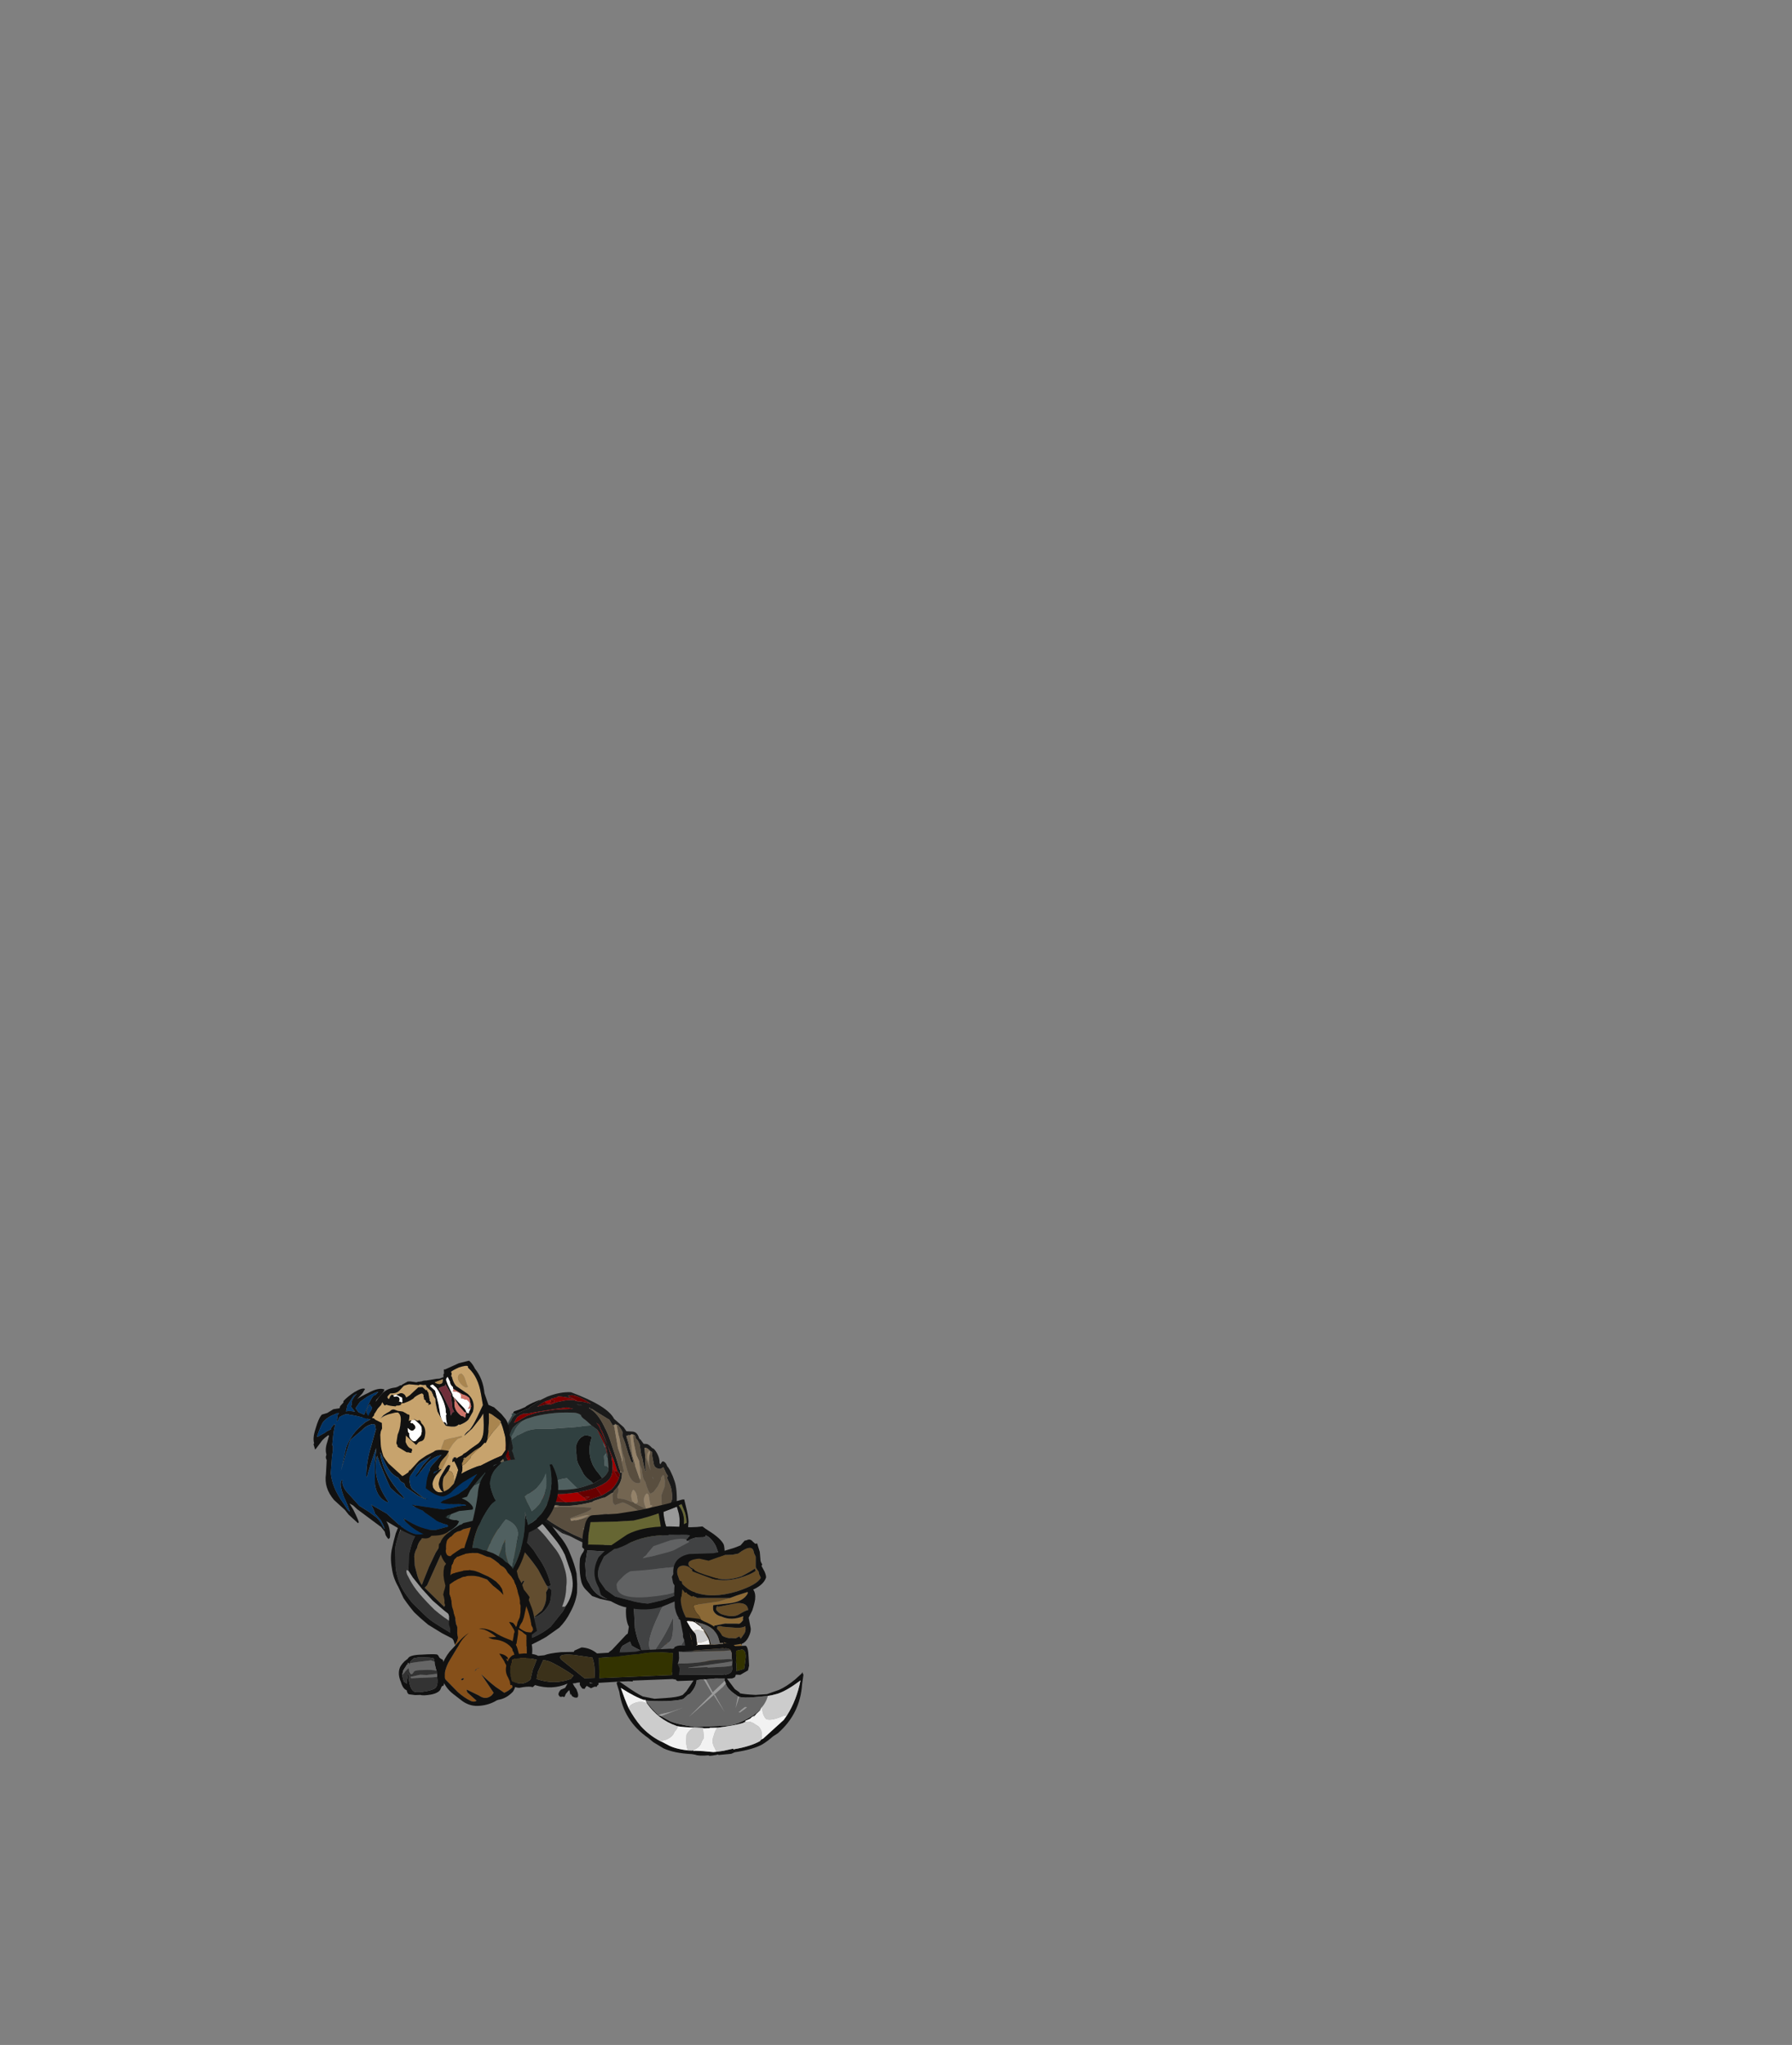 <?xml version="1.0" encoding="UTF-8" standalone="no"?>
<svg xmlns:ffdec="https://www.free-decompiler.com/flash" xmlns:xlink="http://www.w3.org/1999/xlink" ffdec:objectType="frame" height="729.7px" width="639.65px" xmlns="http://www.w3.org/2000/svg">
  <rect width="100%" height="100%" fill="#808080" stroke="none"/>
  <g transform="matrix(1.0, 0.0, 0.0, 1.0, 279.05, 601.4)">
    <use ffdec:characterId="846" ffdec:characterName="a_ShieldBack" height="69.65" transform="matrix(0.633, -0.647, 0.713, 0.697, -151.645, -46.072)" width="63.0" xlink:href="#sprite0"/>
    <use ffdec:characterId="848" ffdec:characterName="a_ULegL" height="37.1" transform="matrix(0.588, 0.807, -0.807, 0.588, -40.955, -45.577)" width="35.0" xlink:href="#sprite1"/>
    <use ffdec:characterId="838" ffdec:characterName="a_UArmL" height="36.4" transform="matrix(-0.058, 0.996, -0.823, -0.048, -90.175, -92.42)" width="42.35" xlink:href="#sprite2"/>
    <use ffdec:characterId="592" ffdec:characterName="a_LArmL" height="31.85" transform="matrix(0.233, 0.97, -0.79, 0.19, -98.961, -61.461)" width="36.4" xlink:href="#sprite3"/>
    <use ffdec:characterId="768" ffdec:characterName="a_HandL4" height="26.95" transform="matrix(-0.284, 0.959, -0.959, -0.284, -82.444, -33.629)" width="33.95" xlink:href="#sprite4"/>
    <use ffdec:characterId="764" ffdec:characterName="a_TorsoSide" height="67.2" transform="matrix(0.035, -0.985, 0.998, 0.057, -105.169, -50.706)" width="56.35" xlink:href="#sprite5"/>
    <use ffdec:characterId="802" ffdec:characterName="a_WaistSide" height="31.5" transform="matrix(0.997, -0.062, 0.071, 1.139, -73.547, -63.953)" width="41.3" xlink:href="#sprite6"/>
    <use ffdec:characterId="776" ffdec:characterName="WholeHeadYell" height="69.65" transform="matrix(-0.738, -0.673, 0.673, -0.738, -131.365, -39.741)" width="62.65" xlink:href="#sprite7"/>
    <use ffdec:characterId="850" ffdec:characterName="a_ULegR" height="36.05" transform="matrix(-0.452, -0.848, 1.152, -0.614, -57.268, -18.798)" width="31.15" xlink:href="#sprite15"/>
    <use ffdec:characterId="587" ffdec:characterName="a_LLegR" height="31.15" transform="matrix(-0.98, 0.191, 0.248, 1.274, -8.195, -53.098)" width="34.3" xlink:href="#sprite16"/>
    <use ffdec:characterId="762" ffdec:characterName="a_UArmRMelee" height="25.9" transform="matrix(-0.186, 0.979, -1.079, -0.335, -78.274, -77.726)" width="51.8" xlink:href="#sprite17"/>
    <use ffdec:characterId="816" ffdec:characterName="a_LArmR2" height="39.2" transform="matrix(0.717, -0.695, -0.695, -0.717, -105.978, -3.474)" width="33.95" xlink:href="#sprite18"/>
    <use ffdec:characterId="822" ffdec:characterName="a_HandFistback" height="29.05" transform="matrix(-0.556, -0.829, -0.829, 0.556, -87.346, -3.116)" width="26.6" xlink:href="#sprite19"/>
    <use ffdec:characterId="797" ffdec:characterName="WholeSword" height="79.45" transform="matrix(0.914, -0.403, -0.403, -0.914, -106.735, 65.044)" width="132.65" xlink:href="#sprite20"/>
  </g>
  <defs>
    <g id="sprite0" transform="matrix(1.0, 0.0, 0.0, 1.0, 31.5, 34.3)">
      <use ffdec:characterId="845" height="9.95" transform="matrix(7.0, 0.0, 0.0, 7.0, -31.5, -34.3)" width="9.0" xlink:href="#shape0"/>
    </g>
    <g id="shape0" transform="matrix(1.0, 0.0, 0.0, 1.0, 4.5, 4.9)">
      <path d="M-2.7 1.55 L-2.8 1.6 -2.8 1.45 -2.8 1.5 -2.7 1.55 M-0.25 2.85 Q-0.35 2.85 -0.25 2.85" fill="#666666" fill-rule="evenodd" stroke="none"/>
      <path d="M1.8 4.5 L1.65 4.5 1.55 4.4 Q2.1 4.2 2.5 3.85 2.95 3.55 3.2 3.1 3.5 2.65 3.6 2.15 L3.7 1.45 Q3.8 0.8 3.7 0.15 L3.5 -0.7 Q3.4 -1.15 3.2 -1.6 L3.0 -2.15 Q2.7 -2.8 2.25 -3.4 L2.1 -3.6 Q1.95 -3.85 1.7 -4.05 L1.15 -4.4 Q0.9 -4.55 0.55 -4.55 -0.5 -4.65 -1.55 -4.3 L-2.1 -4.1 -1.5 -4.35 Q-1.05 -4.6 -0.5 -4.65 L0.65 -4.7 0.75 -4.7 Q0.9 -4.65 1.05 -4.65 1.5 -4.55 1.85 -4.3 L2.3 -3.95 2.75 -3.5 Q3.1 -3.1 3.3 -2.65 3.55 -2.2 3.65 -1.7 L3.95 -0.8 Q4.1 -0.25 4.1 0.3 L4.1 0.85 4.0 1.65 Q3.95 2.15 3.75 2.65 3.5 3.1 3.25 3.55 3.05 3.85 2.8 4.05 2.35 4.4 1.8 4.5 M-2.5 -3.9 L-2.65 -3.8 -2.5 -3.9 M-3.05 -2.5 L-3.15 -2.1 -3.25 -1.35 -3.3 -0.55 -3.25 0.2 Q-3.2 0.75 -3.05 1.25 -2.95 1.7 -2.7 2.15 -2.5 2.55 -2.2 2.95 L-1.75 3.55 -1.75 3.7 -1.9 3.7 -2.2 3.35 -2.7 2.65 -3.1 1.85 -3.4 1.05 Q-3.55 0.5 -3.6 -0.15 -3.6 -0.7 -3.55 -1.25 -3.5 -1.8 -3.3 -2.3 -3.25 -2.5 -3.1 -2.6 L-3.05 -2.5" fill="#999999" fill-rule="evenodd" stroke="none"/>
      <path d="M0.45 -2.95 L0.7 -2.8 0.9 -2.65 1.15 -2.5 1.45 -2.15 1.9 -1.35 0.5 -1.0 -0.35 -0.8 -2.6 -0.05 -3.1 0.1 -3.1 -1.3 -2.9 -1.3 0.4 -2.4 0.35 -2.45 -1.25 -2.15 -2.05 -1.9 -2.85 -1.6 -3.1 -1.5 Q-3.05 -1.75 -2.9 -2.0 L-2.6 -2.45 -2.25 -2.8 Q-2.05 -2.95 -1.8 -3.0 -1.55 -3.15 -1.3 -3.15 L-0.7 -3.25 Q-0.25 -3.2 0.15 -3.05 L0.45 -2.95 M-0.85 3.65 L-0.7 3.7 Q-1.2 3.55 -1.65 3.2 L-1.95 2.95 1.1 2.1 1.05 2.05 -0.1 2.2 -1.6 2.6 -2.05 2.8 Q-2.35 2.45 -2.55 2.05 L-2.7 1.8 -2.3 1.65 -1.6 1.5 -0.45 1.2 0.65 0.95 1.7 0.6 Q1.1 0.5 0.55 0.55 L-0.2 0.75 -0.9 0.95 Q-1.45 1.1 -2.0 1.3 L-2.7 1.55 -2.8 1.5 -2.8 1.45 -2.85 1.35 -3.1 0.3 -2.95 0.3 1.95 -1.25 2.1 -0.65 Q2.25 -0.15 2.25 0.45 2.3 0.9 2.25 1.3 2.2 1.75 2.1 2.2 L1.8 3.05 1.8 3.1 1.7 3.25 1.5 3.3 Q1.15 3.7 0.6 3.8 L0.0 3.75 0.1 3.8 -0.5 3.75 -0.85 3.65 M-0.25 2.85 Q-0.35 2.85 -0.25 2.85" fill="#624d2f" fill-rule="evenodd" stroke="none"/>
      <path d="M-2.1 -4.1 L-1.55 -4.3 Q-0.5 -4.65 0.55 -4.55 0.9 -4.55 1.15 -4.4 L1.7 -4.05 Q1.95 -3.85 2.1 -3.6 L2.25 -3.4 Q2.7 -2.8 3.0 -2.15 L3.2 -1.6 Q3.4 -1.15 3.5 -0.7 L3.7 0.15 Q3.8 0.8 3.7 1.45 L3.6 2.15 Q3.5 2.65 3.2 3.1 2.95 3.55 2.5 3.85 2.1 4.2 1.55 4.4 L1.65 4.5 1.8 4.5 1.4 4.6 0.3 4.7 Q-0.25 4.65 -0.8 4.45 -1.15 4.3 -1.55 4.1 -1.9 3.9 -2.25 3.7 -2.7 3.35 -3.05 2.95 -3.4 2.5 -3.6 2.0 L-3.9 1.25 -4.1 0.45 Q-4.2 0.05 -4.2 -0.35 L-4.2 -1.2 Q-4.15 -1.6 -4.05 -2.0 -3.95 -2.35 -3.75 -2.65 -3.55 -3.0 -3.25 -3.25 L-2.65 -3.8 -2.5 -3.9 -2.1 -4.1 M1.8 3.1 L1.8 3.15 1.9 3.2 1.95 3.25 Q2.45 2.55 2.6 1.75 L2.7 1.35 Q2.8 0.7 2.7 0.05 L2.5 -0.75 Q2.35 -1.15 2.2 -1.5 2.0 -1.85 1.75 -2.15 1.5 -2.5 1.2 -2.8 0.95 -3.05 0.6 -3.2 0.35 -3.35 0.1 -3.4 L-0.5 -3.55 Q-1.15 -3.6 -1.7 -3.4 -2.05 -3.25 -2.4 -3.05 L-3.05 -2.5 -3.1 -2.6 Q-3.25 -2.5 -3.3 -2.3 -3.5 -1.8 -3.55 -1.25 -3.6 -0.7 -3.6 -0.15 -3.55 0.5 -3.4 1.05 L-3.1 1.85 -2.7 2.65 -2.2 3.35 -1.9 3.7 -1.75 3.7 -1.75 3.55 -2.2 2.95 -1.9 3.15 Q-1.4 3.5 -0.85 3.65 L-0.5 3.75 0.1 3.8 Q0.65 4.0 1.25 3.8 1.55 3.65 1.8 3.4 L1.8 3.25 1.7 3.25 1.8 3.1" fill="#333333" fill-rule="evenodd" stroke="none"/>
      <path d="M1.8 4.5 Q2.35 4.4 2.8 4.05 3.05 3.85 3.25 3.55 3.5 3.1 3.75 2.65 3.95 2.15 4.0 1.65 L4.1 0.85 4.1 0.3 Q4.1 -0.25 3.95 -0.8 L3.65 -1.7 Q3.55 -2.2 3.3 -2.65 3.1 -3.1 2.75 -3.5 L2.3 -3.95 1.85 -4.3 Q1.5 -4.55 1.05 -4.65 0.9 -4.65 0.75 -4.7 L0.65 -4.7 -0.5 -4.65 Q-1.05 -4.6 -1.5 -4.35 L-2.1 -4.1 -2.5 -3.9 -2.65 -3.8 -3.25 -3.25 Q-3.55 -3.0 -3.75 -2.65 -3.95 -2.35 -4.05 -2.0 -4.15 -1.6 -4.2 -1.2 L-4.2 -0.35 Q-4.2 0.05 -4.1 0.45 L-3.9 1.25 -3.6 2.0 Q-3.4 2.5 -3.05 2.95 -2.7 3.35 -2.25 3.7 -1.9 3.9 -1.55 4.1 -1.15 4.3 -0.8 4.45 -0.25 4.65 0.3 4.7 L1.4 4.6 1.8 4.5 M1.7 -4.55 L2.55 -4.15 Q2.9 -3.9 3.15 -3.6 3.45 -3.15 3.7 -2.65 L4.05 -1.85 4.25 -1.15 Q4.4 -0.6 4.5 -0.05 4.5 0.4 4.45 0.85 L4.3 1.75 Q4.25 2.3 4.0 2.8 3.75 3.35 3.45 3.75 L3.05 4.15 2.7 4.45 Q2.25 4.75 1.65 4.9 1.15 5.05 0.6 5.05 L-0.3 4.9 Q-0.7 4.8 -1.15 4.65 -1.55 4.5 -1.9 4.25 L-2.55 3.75 Q-2.9 3.5 -3.15 3.15 L-3.6 2.45 -4.0 1.7 -4.25 0.95 -4.45 0.15 Q-4.5 -0.35 -4.5 -0.8 -4.45 -1.25 -4.35 -1.7 L-4.1 -2.3 Q-3.95 -2.8 -3.6 -3.2 -3.25 -3.65 -2.8 -3.9 -2.45 -4.1 -2.05 -4.3 L-1.25 -4.6 -0.2 -4.85 0.65 -4.9 Q1.2 -4.8 1.7 -4.55 M0.45 -2.95 L0.15 -3.05 Q-0.25 -3.2 -0.7 -3.25 L-1.3 -3.15 Q-1.55 -3.15 -1.8 -3.0 -2.05 -2.95 -2.25 -2.8 L-2.6 -2.45 -2.9 -2.0 Q-3.05 -1.75 -3.1 -1.5 L-2.85 -1.6 -2.05 -1.9 -1.25 -2.15 0.35 -2.45 0.4 -2.4 -2.9 -1.3 -3.1 -1.3 -3.1 0.1 -2.6 -0.05 -0.35 -0.8 0.5 -1.0 1.9 -1.35 1.45 -2.15 1.15 -2.5 0.9 -2.65 0.7 -2.8 0.45 -2.95 M-3.05 -2.5 L-2.4 -3.05 Q-2.05 -3.25 -1.7 -3.4 -1.15 -3.6 -0.5 -3.55 L0.1 -3.4 Q0.35 -3.35 0.6 -3.2 0.95 -3.05 1.2 -2.8 1.5 -2.5 1.75 -2.15 2.0 -1.85 2.2 -1.5 2.35 -1.15 2.5 -0.75 L2.7 0.05 Q2.8 0.7 2.7 1.35 L2.6 1.75 Q2.45 2.55 1.95 3.25 L1.9 3.2 1.8 3.15 1.8 3.1 1.8 3.05 2.1 2.2 Q2.2 1.75 2.25 1.3 2.3 0.9 2.25 0.45 2.25 -0.15 2.1 -0.65 L1.95 -1.25 -2.95 0.3 -3.1 0.3 -2.85 1.35 -2.8 1.45 -2.8 1.6 -2.7 1.55 -2.0 1.3 Q-1.45 1.1 -0.9 0.95 L-0.2 0.75 0.55 0.55 Q1.1 0.5 1.7 0.6 L0.65 0.95 -0.45 1.2 -1.6 1.5 -2.3 1.65 -2.7 1.8 -2.55 2.05 Q-2.35 2.45 -2.05 2.8 L-1.6 2.6 -0.1 2.2 1.05 2.05 1.1 2.1 -1.95 2.95 -1.65 3.2 Q-1.2 3.55 -0.7 3.7 L-0.85 3.65 Q-1.4 3.5 -1.9 3.15 L-2.2 2.95 Q-2.5 2.55 -2.7 2.15 -2.95 1.7 -3.05 1.25 -3.2 0.75 -3.25 0.2 L-3.3 -0.55 -3.25 -1.35 -3.15 -2.1 -3.05 -2.5 M1.7 3.25 L1.8 3.25 1.8 3.4 Q1.55 3.65 1.25 3.8 0.65 4.0 0.1 3.8 L0.0 3.75 0.6 3.8 Q1.15 3.7 1.5 3.3 L1.7 3.25" fill="#111111" fill-rule="evenodd" stroke="none"/>
    </g>
    <g id="sprite1" transform="matrix(1.0, 0.0, 0.0, 1.0, 12.95, 13.65)">
      <use ffdec:characterId="847" height="5.3" transform="matrix(7.0, 0.0, 0.0, 7.0, -12.95, -13.65)" width="5.0" xlink:href="#shape1"/>
    </g>
    <g id="shape1" transform="matrix(1.0, 0.0, 0.0, 1.0, 1.85, 1.95)">
      <path d="M0.1 -1.95 L0.15 -1.95 0.25 -1.9 0.7 -1.85 Q1.1 -1.8 1.35 -1.7 L1.4 -1.7 Q1.75 -1.6 2.0 -1.35 L2.05 -1.3 2.3 -0.95 2.45 -0.8 2.65 -0.2 2.75 -0.1 Q2.95 0.05 3.0 0.25 3.15 0.7 3.15 0.95 L3.05 1.2 Q3.05 1.5 2.1 2.55 L1.85 2.8 1.8 2.9 1.5 3.25 Q1.2 3.35 0.8 3.35 0.5 3.35 0.3 3.3 L0.3 3.1 0.1 2.05 0.1 1.95 -0.15 1.7 Q-0.5 1.65 -0.95 1.3 L-1.25 1.0 -1.3 1.0 -1.4 0.85 -1.5 0.75 -1.6 0.55 -1.7 0.3 Q-1.75 -0.05 -1.8 -0.4 L-1.8 -0.7 Q-1.8 -1.3 -1.15 -1.7 -0.6 -2.05 0.1 -1.95 M1.4 -1.2 Q1.2 -1.35 0.9 -1.45 L0.85 -1.45 0.8 -1.5 0.45 -1.55 0.1 -1.65 -0.1 -1.75 -0.55 -1.8 Q-1.25 -1.8 -1.55 -1.15 -1.7 -0.85 -1.75 -0.55 -1.7 -0.3 -1.55 -0.05 -1.4 0.25 -1.05 0.7 L-0.9 0.85 0.1 1.5 Q0.65 1.75 0.95 1.8 L1.25 1.9 0.95 2.05 Q0.75 2.15 0.7 2.15 L0.5 2.1 0.45 2.5 Q0.45 2.7 0.75 2.95 L0.85 3.05 Q1.3 2.95 1.5 2.85 L1.65 2.75 2.05 2.25 2.1 2.15 2.2 2.0 Q2.5 1.5 2.65 1.15 L2.75 0.9 2.65 0.6 2.6 0.55 2.45 0.15 2.3 -0.15 2.1 -0.65 Q1.8 -1.0 1.4 -1.2 M-1.8 -0.35 L-1.85 -0.4 -1.8 -0.4 -1.8 -0.35" fill="#111111" fill-rule="evenodd" stroke="none"/>
      <path d="M1.4 -1.2 Q1.8 -1.0 2.1 -0.65 L2.3 -0.15 2.45 0.15 2.6 0.55 2.65 0.6 2.75 0.9 2.65 1.15 Q2.5 1.5 2.2 2.0 L2.1 2.15 2.05 2.25 1.65 2.75 1.5 2.85 Q1.3 2.95 0.85 3.05 L0.75 2.95 Q0.45 2.7 0.45 2.5 L0.5 2.1 0.7 2.15 Q0.75 2.15 0.95 2.05 L1.25 1.9 0.95 1.8 Q0.65 1.75 0.1 1.5 L-0.9 0.85 -1.05 0.7 Q-1.4 0.25 -1.55 -0.05 -1.7 -0.3 -1.75 -0.55 -1.7 -0.85 -1.55 -1.15 -1.25 -1.8 -0.55 -1.8 L-0.1 -1.75 0.1 -1.65 0.45 -1.55 0.8 -1.5 0.85 -1.45 0.9 -1.45 Q1.2 -1.35 1.4 -1.2 M0.1 -0.15 L0.25 0.1 Q1.0 1.5 1.45 1.5 L1.6 1.45 1.65 1.4 1.55 1.2 Q1.25 0.35 0.8 -0.4 L0.85 -0.4 0.85 -0.35 0.9 -0.35 1.15 -0.15 Q1.7 0.25 1.7 0.5 L1.7 0.75 1.75 1.1 1.85 1.15 1.85 1.2 Q1.9 1.25 2.0 1.25 2.1 1.25 2.15 1.2 L2.2 1.2 2.3 1.15 2.3 0.65 Q2.3 0.2 1.9 -0.5 1.3 -1.4 0.5 -1.4 -0.3 -1.4 -0.45 -0.95 L-0.5 -0.85 -0.25 -0.65 0.0 -0.4 0.1 -0.15 M1.7 0.65 L1.65 0.55 1.7 0.8 1.7 0.65" fill="#414243" fill-rule="evenodd" stroke="none"/>
      <path d="M0.1 -0.15 L0.0 -0.4 -0.25 -0.65 -0.5 -0.85 -0.45 -0.95 Q-0.3 -1.4 0.5 -1.4 1.3 -1.4 1.9 -0.5 2.3 0.2 2.3 0.65 L2.3 1.15 2.2 1.2 2.15 1.2 Q2.1 1.25 2.0 1.25 1.9 1.25 1.85 1.2 L1.85 1.15 1.75 1.1 1.7 0.75 1.7 0.5 Q1.7 0.25 1.15 -0.15 L0.9 -0.35 0.85 -0.35 0.85 -0.4 0.8 -0.4 Q1.25 0.35 1.55 1.2 L1.65 1.4 1.6 1.45 1.45 1.5 Q1.0 1.5 0.25 0.1 L0.1 -0.15" fill="#616263" fill-rule="evenodd" stroke="none"/>
      <path d="M1.7 0.65 L1.7 0.8 1.65 0.55 1.7 0.65" fill="#403020" fill-rule="evenodd" stroke="none"/>
    </g>
    <g id="sprite2" transform="matrix(1.0, 0.0, 0.0, 1.0, 22.4, 17.85)">
      <use ffdec:characterId="837" height="5.2" transform="matrix(7.0, 0.0, 0.0, 7.0, -22.4, -17.85)" width="6.05" xlink:href="#shape2"/>
    </g>
    <g id="shape2" transform="matrix(1.0, 0.0, 0.0, 1.0, 3.2, 2.55)">
      <path d="M-2.9 -1.75 L-2.65 -1.95 Q-2.5 -2.0 -2.4 -2.1 L-2.3 -2.2 -2.1 -2.3 Q-1.55 -2.5 -1.4 -2.5 L-1.3 -2.5 -1.1 -2.55 Q-0.7 -2.45 -0.45 -2.35 L-0.4 -2.3 -0.15 -2.1 -0.1 -2.1 0.15 -1.8 0.5 -1.25 0.55 -1.15 0.55 -1.1 0.85 -1.05 Q1.1 -0.95 1.7 -0.45 L1.95 -0.25 Q2.25 0.0 2.35 0.25 2.85 0.85 2.85 1.25 L2.85 1.5 2.8 1.7 2.65 1.9 Q2.6 1.95 2.6 1.85 L2.65 1.7 2.65 1.65 2.45 1.1 2.4 1.05 Q2.05 0.35 1.6 -0.1 L1.4 -0.3 0.95 -0.5 Q0.75 -0.6 0.6 -0.7 0.35 -0.7 0.15 -1.1 L-0.05 -1.5 Q-0.4 -1.9 -0.7 -1.9 L-0.75 -1.95 Q-0.9 -2.05 -1.1 -2.1 L-2.0 -2.05 Q-1.8 -1.95 -1.65 -1.75 L-1.65 -1.7 -1.6 -1.65 -1.55 -1.55 -1.45 -1.35 -1.4 -1.25 -1.45 -1.2 Q-1.45 -1.4 -1.8 -1.55 L-1.9 -1.6 -1.95 -1.65 -2.55 -1.85 -2.75 -1.8 Q-2.85 -1.75 -2.9 -1.7 L-2.9 -1.75 M1.9 2.35 L1.95 2.35 1.85 2.4 Q1.6 2.65 1.4 2.65 L1.0 2.6 0.6 2.65 Q-0.7 2.65 -1.55 1.75 -2.05 1.3 -2.2 0.85 L-2.65 0.3 -2.8 0.15 -2.85 0.05 -3.1 -0.5 -3.0 -0.45 -2.5 -0.2 Q-1.85 0.05 -1.6 0.05 L-1.45 0.05 Q-1.35 0.0 -1.25 0.0 L-1.0 -0.1 -0.15 -0.6 -0.05 -0.65 -0.25 -0.45 -0.55 -0.1 -0.7 0.0 -0.75 0.0 -0.8 0.05 -1.2 0.35 Q-1.3 0.35 -1.4 0.45 L-1.45 0.45 Q-1.5 0.5 -1.55 0.5 L-1.6 0.65 Q-1.6 0.75 -1.5 0.85 L-1.5 0.9 Q-1.5 1.05 -0.65 1.35 L-0.5 1.3 -0.45 1.3 -0.75 0.95 -0.85 0.75 Q-0.95 0.55 -1.05 0.4 L-0.25 1.2 -0.25 1.25 -0.2 1.25 -0.15 1.3 -0.15 1.35 -0.05 1.4 Q0.4 1.75 0.95 2.0 1.2 2.1 1.35 2.15 L1.4 2.15 1.6 2.2 1.7 2.25 1.65 2.3 1.85 2.3 1.9 2.35 M0.05 1.7 Q-0.1 1.6 -0.25 1.55 -0.4 1.6 -0.55 1.6 -0.85 1.6 -1.1 1.5 L-0.95 1.7 Q-0.35 2.2 0.2 2.2 L0.45 2.25 0.55 2.2 0.05 1.7 M-0.95 0.0 L-1.25 0.05 -1.25 0.1 -1.0 0.0 -0.95 0.0" fill="#111111" fill-rule="evenodd" stroke="none"/>
      <path d="M-2.9 -1.75 L-2.9 -1.7 Q-2.85 -1.75 -2.75 -1.8 L-2.55 -1.85 -1.95 -1.65 -1.9 -1.6 -1.8 -1.55 Q-1.45 -1.4 -1.45 -1.2 L-1.4 -1.25 -1.45 -1.35 Q-0.75 -0.9 -0.75 -0.75 L-0.75 -0.6 Q-0.75 -0.5 -0.95 -0.4 L-1.35 -0.35 Q-1.7 -0.35 -2.05 -0.55 -2.55 -0.65 -2.85 -0.9 -3.1 -1.1 -3.2 -1.25 -3.1 -1.5 -2.95 -1.7 L-2.9 -1.75 M-1.55 -1.55 L-1.6 -1.65 -1.65 -1.7 -1.65 -1.75 Q-1.8 -1.95 -2.0 -2.05 L-1.1 -2.1 Q-0.9 -2.05 -0.75 -1.95 L-0.7 -1.9 Q-0.4 -1.9 -0.05 -1.5 L0.15 -1.1 Q0.35 -0.7 0.6 -0.7 0.75 -0.6 0.95 -0.5 L1.4 -0.3 1.6 -0.1 Q2.05 0.35 2.4 1.05 L2.45 1.1 2.65 1.65 2.65 1.7 2.5 1.95 2.35 2.15 Q2.15 2.3 1.9 2.35 L1.85 2.3 1.95 2.25 1.85 2.1 Q1.55 2.1 0.5 1.2 -0.2 0.55 -0.2 0.15 L-0.2 0.05 Q0.0 -0.3 0.0 -0.45 L0.05 -0.45 Q0.1 -0.6 0.1 -0.7 L0.05 -0.7 Q-0.1 -0.8 -0.35 -0.95 -0.8 -1.25 -1.35 -1.35 L-1.55 -1.55 M-0.75 0.0 L-0.75 0.05 -0.8 0.05 -0.75 0.0 M-0.95 0.0 L-1.0 0.0 -1.25 0.1 -1.25 0.05 -0.95 0.0" fill="#506060" fill-rule="evenodd" stroke="none"/>
      <path d="M-1.45 -1.35 L-1.55 -1.55 -1.35 -1.35 Q-0.8 -1.25 -0.35 -0.95 -0.1 -0.8 0.05 -0.7 L0.1 -0.7 Q0.1 -0.6 0.05 -0.45 L0.0 -0.45 Q0.0 -0.3 -0.2 0.05 L-0.2 0.15 Q-0.2 0.55 0.5 1.2 1.55 2.1 1.85 2.1 L1.95 2.25 1.85 2.3 1.65 2.3 1.7 2.25 1.6 2.2 1.4 2.15 1.35 2.15 Q1.2 2.1 0.95 2.0 0.4 1.75 -0.05 1.4 L-0.15 1.35 -0.15 1.3 -0.2 1.25 -0.25 1.25 -0.25 1.2 -1.05 0.4 Q-0.95 0.55 -0.85 0.75 L-0.75 0.95 -0.45 1.3 -0.5 1.3 -0.65 1.35 Q-1.5 1.05 -1.5 0.9 L-1.5 0.85 Q-1.6 0.75 -1.6 0.65 L-1.55 0.5 Q-1.5 0.5 -1.45 0.45 L-1.4 0.45 Q-1.3 0.35 -1.2 0.35 L-0.8 0.05 -0.75 0.05 -0.75 0.0 -0.7 0.0 -0.55 -0.1 -0.25 -0.45 -0.05 -0.65 -0.15 -0.6 -1.0 -0.1 -1.25 0.0 Q-1.35 0.0 -1.45 0.05 L-1.6 0.05 Q-1.85 0.05 -2.5 -0.2 L-3.0 -0.45 -3.15 -0.75 -3.2 -1.25 Q-3.1 -1.1 -2.85 -0.9 -2.55 -0.65 -2.05 -0.55 -1.7 -0.35 -1.35 -0.35 L-0.95 -0.4 Q-0.75 -0.5 -0.75 -0.6 L-0.75 -0.75 Q-0.75 -0.9 -1.45 -1.35 M0.05 1.7 L0.55 2.2 0.45 2.25 0.2 2.2 Q-0.35 2.2 -0.95 1.7 L-1.1 1.5 Q-0.85 1.6 -0.55 1.6 -0.4 1.6 -0.25 1.55 -0.1 1.6 0.05 1.7" fill="#304040" fill-rule="evenodd" stroke="none"/>
    </g>
    <g id="sprite3" transform="matrix(1.0, 0.0, 0.0, 1.0, 18.9, 16.45)">
      <use ffdec:characterId="591" height="4.55" transform="matrix(7.0, 0.0, 0.0, 7.0, -18.9, -16.45)" width="5.2" xlink:href="#shape3"/>
    </g>
    <g id="shape3" transform="matrix(1.0, 0.0, 0.0, 1.0, 2.7, 2.35)">
      <path d="M1.45 -1.95 L1.7 -1.85 Q1.85 -1.75 1.95 -1.6 L2.05 -1.2 2.1 -0.95 2.15 -0.65 2.15 -0.4 2.1 -0.15 1.9 0.25 1.75 0.4 1.5 0.5 1.35 0.3 1.15 0.15 1.0 -0.05 0.9 -0.3 0.7 -0.7 0.6 -1.2 0.5 -1.35 0.5 -1.15 0.45 -0.95 0.5 -0.8 Q0.5 -0.65 0.55 -0.55 L0.6 -0.3 Q0.65 -0.2 0.7 -0.1 L0.75 0.05 1.05 0.35 1.2 0.45 1.4 0.6 1.15 0.75 Q1.0 0.8 0.85 0.85 L0.15 1.2 -0.1 1.3 -0.5 1.5 -0.55 1.45 -0.9 1.2 Q-1.5 0.75 -1.5 -0.2 L-1.35 -1.05 Q-1.35 -1.3 -1.05 -1.65 L-0.9 -1.8 -0.75 -1.85 -0.55 -1.85 0.05 -2.0 0.3 -2.0 0.55 -2.05 1.3 -2.05 1.45 -1.95 M-1.5 -2.0 Q-1.2 -2.1 -1.2 -1.8 L-1.4 -1.45 Q-1.4 -1.25 -1.45 -0.95 -1.55 -0.65 -1.55 -0.5 -1.55 0.15 -1.4 0.75 L-1.3 1.05 Q-1.2 1.25 -1.2 1.5 -1.2 1.6 -1.25 1.7 -1.3 1.8 -1.45 1.8 -1.55 1.8 -1.6 1.75 -1.85 1.7 -2.05 1.55 L-2.15 1.35 -2.2 1.2 -2.3 1.0 -2.35 0.8 -2.35 0.6 -2.4 0.4 -2.4 -0.5 -2.3 -0.9 -2.25 -1.15 -2.15 -1.35 -2.1 -1.6 -2.0 -1.8 -1.95 -1.85 -1.7 -1.95 -1.5 -2.0" fill="#86501a" fill-rule="evenodd" stroke="none"/>
      <path d="M1.75 -2.25 L1.95 -2.2 2.0 -2.15 2.1 -1.95 2.15 -1.9 2.35 -1.3 2.45 -1.05 2.5 -0.75 2.5 -0.5 Q2.55 -0.35 2.5 -0.15 L2.45 0.05 2.4 0.15 Q2.35 0.4 2.15 0.6 1.9 0.9 1.5 1.1 L1.0 1.3 0.9 1.35 0.75 1.4 0.5 1.5 0.3 1.55 0.1 1.65 -0.1 1.7 -0.25 1.75 -0.45 1.8 -0.6 1.85 -0.7 1.85 -0.8 1.9 -0.95 2.0 Q-1.2 2.15 -1.55 2.15 L-1.65 2.2 -1.7 2.2 -1.95 2.1 -2.0 2.0 Q-2.2 1.85 -2.35 1.5 L-2.4 1.35 -2.5 1.1 -2.65 0.55 -2.65 0.45 -2.7 0.3 -2.7 -0.25 -2.65 -0.55 -2.6 -0.8 -2.4 -1.4 -2.3 -1.55 -2.2 -1.8 -2.0 -2.2 Q-1.7 -2.35 -1.4 -2.35 L-1.0 -2.3 -0.9 -2.25 0.8 -2.25 0.95 -2.3 1.55 -2.3 1.75 -2.25 M1.45 -1.95 L1.3 -2.05 0.55 -2.05 0.3 -2.0 0.05 -2.0 -0.55 -1.85 -0.75 -1.85 -0.9 -1.8 -1.05 -1.65 Q-1.35 -1.3 -1.35 -1.05 L-1.5 -0.2 Q-1.5 0.75 -0.9 1.2 L-0.55 1.45 -0.5 1.5 -0.1 1.3 0.15 1.2 0.85 0.85 Q1.0 0.8 1.15 0.75 L1.4 0.6 1.2 0.45 1.05 0.35 0.75 0.05 0.7 -0.1 Q0.65 -0.2 0.6 -0.3 L0.55 -0.55 Q0.5 -0.65 0.5 -0.8 L0.45 -0.95 0.5 -1.15 0.5 -1.35 0.6 -1.2 0.7 -0.7 0.9 -0.3 1.0 -0.05 1.15 0.15 1.35 0.3 1.5 0.5 1.75 0.4 1.9 0.25 2.1 -0.15 2.15 -0.4 2.15 -0.65 2.1 -0.95 2.05 -1.2 1.95 -1.6 Q1.85 -1.75 1.7 -1.85 L1.45 -1.95 M-1.5 -2.0 L-1.7 -1.95 -1.95 -1.85 -2.0 -1.8 -2.1 -1.6 -2.15 -1.35 -2.25 -1.15 -2.3 -0.9 -2.4 -0.5 -2.4 0.4 -2.35 0.6 -2.35 0.8 -2.3 1.0 -2.2 1.2 -2.15 1.35 -2.05 1.55 Q-1.85 1.7 -1.6 1.75 -1.55 1.8 -1.45 1.8 -1.3 1.8 -1.25 1.7 -1.2 1.6 -1.2 1.5 -1.2 1.25 -1.3 1.05 L-1.4 0.75 Q-1.55 0.15 -1.55 -0.5 -1.55 -0.65 -1.45 -0.95 -1.4 -1.25 -1.4 -1.45 L-1.2 -1.8 Q-1.2 -2.1 -1.5 -2.0" fill="#111111" fill-rule="evenodd" stroke="none"/>
      <path d="M1.9 -2.2 L1.85 -2.15 1.85 -2.2 1.9 -2.2" fill="#111111" fill-rule="evenodd" stroke="none"/>
    </g>
    <g id="sprite4" transform="matrix(1.0, 0.0, 0.0, 1.0, 16.8, 13.65)">
      <use ffdec:characterId="767" height="3.85" transform="matrix(7.0, 0.0, 0.0, 7.0, -16.8, -13.65)" width="4.85" xlink:href="#shape4"/>
    </g>
    <g id="shape4" transform="matrix(1.0, 0.0, 0.0, 1.0, 2.4, 1.95)">
      <path d="M-2.1 1.05 L-2.15 0.5 Q-2.1 -0.35 -1.45 -0.85 -1.0 -1.25 -0.45 -1.5 -0.4 -1.55 -0.35 -1.6 L-0.25 -1.65 -0.1 -1.6 Q-0.05 -1.45 -0.05 -1.3 -0.1 -0.9 -0.35 -0.6 -0.7 -0.2 -0.8 0.35 L-0.8 0.5 -0.85 0.65 -0.5 0.55 -0.25 -0.2 0.0 -1.15 0.05 -1.25 0.1 -1.4 0.75 -1.6 Q1.25 -1.8 1.75 -1.65 L2.05 -1.55 Q2.15 -1.4 2.05 -1.2 L2.0 -1.1 1.95 -1.05 1.0 -1.0 0.5 -0.45 0.55 -0.45 1.35 -0.85 1.55 -0.85 Q1.65 -0.75 1.8 -0.7 2.2 -0.55 2.25 -0.15 L2.25 -0.1 2.2 0.0 Q1.85 0.05 1.55 -0.2 L1.45 -0.25 1.35 -0.35 1.35 -0.2 1.3 -0.15 0.8 -0.15 0.95 0.0 0.95 0.05 0.8 0.2 1.2 0.05 1.3 0.0 1.45 0.0 Q1.75 0.15 1.9 0.45 L2.0 0.55 2.05 0.65 1.9 0.95 Q1.7 0.8 1.6 0.6 L1.5 0.45 1.5 0.8 Q1.3 0.65 1.15 0.45 L1.1 0.4 1.05 0.4 1.05 0.45 Q1.05 0.6 1.1 0.7 L1.15 0.75 1.15 0.8 0.75 1.15 -0.3 1.65 -1.85 1.25 -2.1 1.05" fill="#86501a" fill-rule="evenodd" stroke="none"/>
      <path d="M-2.1 1.05 Q-2.4 0.7 -2.4 0.25 -2.4 -0.1 -2.2 -0.4 -2.05 -0.7 -1.8 -1.0 L-1.65 -1.0 -1.45 -1.15 Q-1.15 -1.4 -0.8 -1.55 L-0.25 -1.85 -0.2 -1.8 0.0 -1.65 0.5 -1.8 Q0.9 -2.0 1.35 -1.95 1.8 -1.9 2.15 -1.7 L2.3 -1.25 2.2 -1.15 Q2.1 -0.95 1.95 -0.85 L2.3 -0.65 2.45 -0.2 2.2 0.2 2.05 0.25 2.25 0.65 2.05 1.1 1.85 1.1 Q1.7 1.05 1.6 0.95 L1.45 0.95 Q1.3 1.25 1.0 1.5 0.6 1.75 0.2 1.8 -0.15 1.9 -0.5 1.9 -0.9 1.95 -1.25 1.8 -1.65 1.65 -1.85 1.25 L-0.3 1.65 0.75 1.15 1.15 0.8 1.15 0.75 1.1 0.7 Q1.05 0.6 1.05 0.45 L1.05 0.4 1.1 0.4 1.15 0.45 Q1.3 0.65 1.5 0.8 L1.5 0.45 1.6 0.6 Q1.7 0.8 1.9 0.95 L2.05 0.65 2.0 0.55 1.9 0.45 Q1.75 0.15 1.45 0.0 L1.3 0.0 1.2 0.05 0.8 0.2 0.95 0.05 0.95 0.0 0.8 -0.15 1.3 -0.15 1.35 -0.2 1.35 -0.35 1.45 -0.25 1.55 -0.2 Q1.85 0.05 2.2 0.0 L2.25 -0.1 2.25 -0.15 Q2.2 -0.55 1.8 -0.7 1.65 -0.75 1.55 -0.85 L1.35 -0.85 0.55 -0.45 0.5 -0.45 1.0 -1.0 1.95 -1.05 2.0 -1.1 2.05 -1.2 Q2.15 -1.4 2.05 -1.55 L1.75 -1.65 Q1.25 -1.8 0.75 -1.6 L0.1 -1.4 0.05 -1.25 0.0 -1.15 -0.25 -0.2 -0.5 0.55 -0.85 0.65 -0.8 0.5 -0.8 0.35 Q-0.7 -0.2 -0.35 -0.6 -0.1 -0.9 -0.05 -1.3 -0.05 -1.45 -0.1 -1.6 L-0.25 -1.65 -0.35 -1.6 Q-0.4 -1.55 -0.45 -1.5 -1.0 -1.25 -1.45 -0.85 -2.1 -0.35 -2.15 0.5 L-2.1 1.05" fill="#111111" fill-rule="evenodd" stroke="none"/>
    </g>
    <g id="sprite5" transform="matrix(1.0, 0.0, 0.0, 1.0, 28.35, 33.95)">
      <use ffdec:characterId="763" height="9.6" transform="matrix(7.0, 0.0, 0.0, 7.0, -28.35, -33.95)" width="8.05" xlink:href="#shape5"/>
    </g>
    <g id="shape5" transform="matrix(1.0, 0.0, 0.0, 1.0, 4.05, 4.85)">
      <path d="M-1.1 1.4 L-1.05 1.5 -1.1 1.4 M2.7 -3.6 L2.75 -3.75 2.8 -3.75 2.85 -3.7 2.95 -3.45 3.1 -3.15 3.15 -3.1 Q3.35 -2.8 3.5 -2.45 L3.5 -2.4 3.2 -2.8 Q3.1 -2.95 3.05 -2.95 2.85 -3.4 2.7 -3.6 M-0.9 -4.0 L-0.95 -4.0 Q-1.35 -3.8 -1.7 -3.4 -2.0 -3.1 -2.75 -2.0 -3.05 -1.5 -3.45 -0.6 L-3.3 -1.05 -2.9 -1.7 -2.5 -2.45 -2.1 -3.05 -1.8 -3.4 -1.4 -3.75 -1.35 -3.8 -1.05 -3.95 -0.9 -4.0 M-3.65 1.3 L-3.6 1.35 -3.65 1.5 -3.65 1.3 M-3.55 3.8 L-3.4 3.9 -3.0 4.2 -2.85 4.3 -2.6 4.5 -2.4 4.6 -2.6 4.5 Q-2.9 4.4 -3.15 4.2 -3.4 4.05 -3.55 3.8 M0.55 3.85 L0.55 3.8 0.6 3.8 0.55 3.85 M-0.65 0.45 L-0.55 0.35 Q-0.4 0.1 -0.2 -0.05 L0.15 -0.25 Q0.45 -0.45 0.75 -0.45 L1.15 -0.5 1.2 -0.5 Q1.5 -0.45 1.7 -0.25 L1.8 -0.1 Q1.85 0.1 1.75 0.3 1.0 0.05 0.3 0.4 0.05 0.55 -0.1 0.7 L-0.35 0.9 -0.65 0.45 M3.75 -1.5 L3.7 -1.55 3.75 -1.5 M3.35 -0.3 L3.35 -0.4 3.4 -0.55 3.35 -0.25 3.35 -0.3" fill="#111111" fill-rule="evenodd" stroke="none"/>
      <path d="M1.0 -4.35 L0.9 -4.45 1.0 -4.35 M2.7 -3.6 Q2.55 -3.8 2.35 -3.85 1.8 -4.25 1.2 -4.3 L1.25 -4.35 1.2 -4.45 1.4 -4.35 2.05 -4.1 2.65 -3.8 2.7 -3.85 2.75 -3.75 2.7 -3.6 M-1.0 -2.25 L-0.95 -2.45 Q-0.7 -2.8 -0.3 -3.15 0.2 -3.55 0.8 -3.75 L0.95 -3.7 1.35 -3.8 Q1.6 -3.55 1.75 -3.25 1.95 -2.95 2.0 -2.55 L2.05 -1.8 2.15 -1.05 Q2.2 -0.55 2.3 -0.1 L2.35 0.25 2.15 0.55 1.5 0.9 1.45 0.9 1.3 0.95 1.25 0.95 1.3 1.0 1.15 1.05 1.1 1.05 0.8 1.15 0.7 1.15 0.7 1.1 0.95 1.05 0.8 0.95 0.3 1.0 0.3 1.1 0.2 1.2 0.05 1.2 Q-0.2 1.1 -0.35 0.9 L-0.1 0.7 Q0.05 0.55 0.3 0.4 1.0 0.05 1.75 0.3 1.85 0.1 1.8 -0.1 L1.7 -0.25 Q1.5 -0.45 1.2 -0.5 L1.15 -0.5 0.75 -0.45 Q0.45 -0.45 0.15 -0.25 L-0.2 -0.05 Q-0.4 0.1 -0.55 0.35 L-0.65 0.45 -0.85 -0.05 -0.95 -0.35 -0.45 -0.9 Q-0.5 -1.25 -0.7 -1.6 L-0.9 -1.95 -1.0 -2.25 M1.45 -3.8 L1.6 -3.9 1.9 -3.8 Q2.25 -3.6 2.5 -3.05 L2.4 -3.2 Q2.2 -3.5 1.85 -3.65 L1.55 -3.8 1.45 -3.8" fill="#304040" fill-rule="evenodd" stroke="none"/>
      <path d="M-1.35 -2.85 L-1.3 -2.9 -1.35 -2.85 M-1.0 -2.25 L-0.9 -1.95 -0.7 -1.6 Q-0.5 -1.25 -0.45 -0.9 L-0.95 -0.35 Q-1.1 -1.0 -1.1 -1.7 -1.1 -2.0 -1.0 -2.25 M0.2 1.2 L0.3 1.1 0.3 1.0 0.8 0.95 0.95 1.05 0.7 1.1 0.7 1.15 0.2 1.2 M1.3 1.0 L1.25 0.95 1.3 0.95 1.45 0.9 1.5 0.9 1.3 1.0 M2.35 0.25 L2.3 -0.1 Q2.2 -0.55 2.15 -1.05 L2.05 -1.8 2.0 -2.55 Q1.95 -2.95 1.75 -3.25 1.6 -3.55 1.35 -3.8 L1.45 -3.8 1.55 -3.8 1.85 -3.65 Q2.2 -3.5 2.4 -3.2 L2.5 -3.05 2.65 -2.65 Q2.95 -1.65 2.95 -0.65 2.95 -0.45 2.85 -0.3 2.75 -0.3 2.6 -0.05 L2.35 0.25" fill="#506060" fill-rule="evenodd" stroke="none"/>
      <path d="M0.75 -4.6 L0.9 -4.45 Q0.9 -4.35 0.75 -4.35 0.65 -4.35 0.6 -4.4 L0.6 -4.45 Q0.6 -4.6 0.7 -4.6 L0.75 -4.6 M-1.3 -1.3 Q-1.25 -0.8 -1.15 -0.35 L-1.3 -0.15 -1.4 0.0 -1.5 0.1 -1.55 0.1 Q-1.65 -0.35 -1.7 -0.9 -1.65 -1.05 -1.5 -1.2 -1.35 -1.4 -1.3 -1.3 M0.35 1.4 L0.45 1.4 0.65 1.35 0.75 1.35 0.75 1.4 0.65 1.45 0.1 1.65 Q0.05 1.65 0.05 1.55 0.05 1.5 0.35 1.4 M3.55 -1.9 Q3.55 -1.85 3.5 -1.85 3.4 -1.85 3.35 -1.95 L3.35 -2.0 Q3.35 -2.15 3.45 -2.15 L3.55 -1.9" fill="#a30000" fill-rule="evenodd" stroke="none"/>
      <path d="M1.0 -4.35 L0.9 -4.45 0.75 -4.6 0.7 -4.7 0.5 -4.55 0.35 -4.45 0.65 -4.3 0.7 -4.25 1.05 -4.3 1.0 -4.35 M0.5 -4.05 L-0.4 -3.6 -0.8 -3.25 -1.15 -2.85 -1.55 -2.25 -1.65 -2.0 -1.7 -1.55 -1.7 -0.9 Q-1.65 -0.35 -1.55 0.1 L-1.5 0.3 -1.45 0.4 -1.25 0.9 -1.15 1.05 -0.9 1.4 Q-0.6 1.65 -0.3 1.75 L-0.1 1.8 -0.05 1.75 0.1 1.65 0.65 1.45 0.75 1.4 1.4 1.1 2.1 0.8 2.15 0.75 2.4 0.65 2.5 0.5 Q2.35 0.65 2.1 0.75 L1.4 1.1 0.75 1.35 0.65 1.35 0.45 1.4 0.35 1.4 0.25 1.4 0.05 1.4 Q-0.3 1.4 -0.55 1.1 -0.7 0.9 -0.8 0.7 L-0.85 0.6 Q-1.0 0.25 -1.1 -0.15 L-1.15 -0.3 -1.15 -0.35 Q-1.25 -0.8 -1.3 -1.3 L-1.35 -2.2 -1.35 -2.25 Q-1.3 -2.45 -1.1 -2.7 -0.9 -2.95 -0.55 -3.25 L-0.55 -3.3 Q-0.1 -3.65 0.3 -3.8 L0.5 -3.85 0.55 -3.9 0.7 -3.9 1.05 -4.05 1.15 -4.05 1.15 -4.1 0.7 -4.1 0.55 -4.05 0.5 -4.05 M-1.3 -2.9 L-1.3 -2.95 Q-0.95 -3.4 -0.45 -3.7 -0.05 -4.05 0.4 -4.2 L0.25 -4.3 0.2 -4.35 0.2 -4.3 0.0 -4.2 -0.1 -4.15 Q-0.15 -4.15 -0.15 -4.2 L-0.1 -4.3 -0.3 -4.2 -0.7 -4.0 Q-1.25 -3.7 -1.65 -3.25 L-1.65 -3.2 -1.8 -3.05 -2.6 -1.9 Q-3.0 -1.3 -3.35 -0.45 L-3.6 0.2 Q-3.75 0.55 -3.75 0.8 L-3.65 0.85 Q-3.45 1.05 -3.2 1.4 -2.8 1.95 -2.8 2.25 L-2.8 2.3 -2.85 2.3 -3.45 1.5 -3.45 1.55 -3.5 1.6 Q-3.55 1.85 -3.6 1.95 L-3.65 2.0 -3.55 2.25 -3.5 2.55 Q-3.5 2.65 -3.65 2.75 L-3.7 2.75 -3.7 2.8 -3.75 2.8 -3.8 2.85 -3.85 2.9 -3.55 3.4 -3.2 3.8 Q-2.8 4.2 -2.6 4.25 L-1.6 4.35 -1.55 4.35 -1.5 4.4 Q-1.3 4.5 -1.2 4.5 -0.75 4.5 -0.45 4.35 -0.15 4.2 -0.1 4.2 L-0.05 4.25 0.1 4.15 0.4 4.0 0.3 3.85 Q0.3 3.55 0.55 3.5 L1.0 3.4 1.15 3.4 1.2 3.3 Q1.35 3.15 1.35 3.05 L1.35 3.0 0.95 3.05 0.9 3.05 0.85 3.05 0.2 3.1 Q0.15 3.15 0.15 3.1 0.15 3.05 0.85 2.9 L0.95 2.85 1.5 2.75 1.7 2.65 1.8 2.55 1.95 2.5 2.0 2.4 2.0 2.35 2.0 2.3 1.95 2.25 1.95 2.15 1.9 2.05 0.6 2.45 0.55 2.45 0.55 2.4 Q0.55 2.35 0.85 2.25 L0.95 2.2 1.55 2.0 1.9 1.85 2.1 1.85 Q2.3 1.75 2.45 1.6 L2.45 1.55 2.5 1.45 2.45 1.45 2.45 1.4 2.4 1.35 2.7 1.15 2.75 1.05 3.0 0.6 3.2 0.25 3.2 0.15 Q3.0 0.55 2.35 0.9 L2.25 0.95 Q2.0 1.1 1.6 1.25 L0.65 1.6 0.2 1.75 0.1 1.8 0.0 1.8 0.0 1.9 -0.1 1.9 Q-0.45 1.9 -0.75 1.7 L-1.0 1.5 -1.05 1.5 -1.1 1.4 -1.25 1.2 -1.35 1.05 -1.35 1.0 -1.55 0.5 -1.6 0.45 Q-1.9 -0.45 -1.9 -1.2 L-1.85 -1.7 Q-1.85 -1.95 -1.75 -2.1 L-1.7 -2.3 Q-1.65 -2.5 -1.4 -2.8 L-1.35 -2.85 -1.3 -2.9 M3.2 0.15 L3.25 0.1 3.25 0.15 3.2 0.15 M1.2 -4.45 L1.25 -4.35 1.2 -4.3 Q1.8 -4.25 2.35 -3.85 2.55 -3.8 2.7 -3.6 2.85 -3.4 3.05 -2.95 3.1 -2.95 3.2 -2.8 L3.5 -2.4 3.7 -2.05 Q4.0 -1.4 4.0 -0.85 3.4 1.05 2.75 1.4 L2.35 1.9 2.15 2.05 2.15 2.35 Q2.15 2.6 1.85 2.7 L1.75 2.75 1.8 2.75 1.55 2.95 Q1.55 3.0 1.55 3.1 1.55 3.2 1.35 3.4 1.35 3.5 1.1 3.65 0.85 3.8 0.6 3.8 L0.55 3.8 0.55 3.85 0.65 3.9 0.7 3.95 Q0.7 4.1 0.45 4.2 L0.4 4.25 0.25 4.35 -0.05 4.5 -0.3 4.6 Q-0.7 4.75 -1.55 4.75 -2.0 4.75 -2.4 4.6 L-2.6 4.5 -2.85 4.3 -3.0 4.2 -3.4 3.9 -3.55 3.8 Q-4.05 3.35 -4.05 2.9 -4.05 2.75 -3.85 2.65 L-3.75 2.55 -3.7 2.55 -3.7 2.5 -3.85 2.0 -3.75 1.7 -3.65 1.5 -3.6 1.35 -3.65 1.3 -3.75 1.15 Q-3.95 1.0 -3.95 0.85 -3.95 0.45 -3.45 -0.6 -3.05 -1.5 -2.75 -2.0 -2.0 -3.1 -1.7 -3.4 -1.35 -3.8 -0.95 -4.0 L-0.9 -4.0 Q-0.5 -4.25 -0.05 -4.35 0.15 -4.65 0.55 -4.8 1.05 -4.95 1.2 -4.45 M1.0 -4.05 L1.0 -4.05 M1.35 -3.8 L0.95 -3.7 0.8 -3.75 Q0.2 -3.55 -0.3 -3.15 -0.7 -2.8 -0.95 -2.45 L-1.0 -2.25 Q-1.1 -2.0 -1.1 -1.7 -1.1 -1.0 -0.95 -0.35 L-0.85 -0.05 -0.65 0.45 -0.35 0.9 Q-0.2 1.1 0.05 1.2 L0.2 1.2 0.7 1.15 0.8 1.15 1.25 1.05 1.3 1.05 Q1.55 0.95 1.85 0.8 L2.15 0.55 2.35 0.25 2.6 -0.05 Q2.75 -0.3 2.85 -0.3 2.95 -0.45 2.95 -0.65 2.95 -1.65 2.65 -2.65 L2.5 -3.05 Q2.25 -3.6 1.9 -3.8 L1.6 -3.9 1.45 -3.8 1.35 -3.8 M2.25 -3.7 L2.35 -3.5 Q2.5 -3.3 2.65 -3.05 L2.85 -2.55 Q2.9 -2.4 3.05 -1.65 L3.15 -0.7 3.2 -1.05 3.05 -1.8 2.85 -2.7 Q2.8 -2.85 2.75 -3.15 L2.75 -3.25 2.7 -3.3 2.7 -3.35 2.55 -3.55 2.25 -3.7 M3.45 -2.15 L3.35 -2.3 3.15 -2.55 3.3 -2.1 3.3 -2.05 3.3 -1.9 3.35 -1.75 Q3.45 -1.6 3.5 -1.35 3.6 -1.05 3.6 -0.7 L3.55 -0.5 3.55 -0.4 Q3.55 -0.1 3.45 0.2 3.85 -0.45 3.85 -0.8 L3.8 -1.0 Q3.75 -0.95 3.65 -0.65 L3.7 -0.9 Q3.75 -1.2 3.75 -1.5 L3.7 -1.55 3.6 -1.85 3.55 -1.9 3.45 -2.15 M3.35 -0.3 L3.35 -0.25 3.4 -0.55 3.35 -0.4 3.35 -0.3 M3.45 0.2 L3.45 0.2" fill="#1a1a1a" fill-rule="evenodd" stroke="none"/>
      <path d="M0.9 -4.45 L1.0 -4.35 1.05 -4.3 0.7 -4.25 0.65 -4.3 0.35 -4.45 0.5 -4.55 0.7 -4.7 0.75 -4.6 0.7 -4.6 Q0.6 -4.6 0.6 -4.45 L0.6 -4.4 Q0.65 -4.35 0.75 -4.35 0.9 -4.35 0.9 -4.45 M-0.4 -3.6 L0.5 -4.05 Q0.4 -4.0 0.4 -3.95 L0.4 -3.9 0.5 -3.95 0.3 -3.8 Q-0.1 -3.65 -0.55 -3.3 -0.4 -3.5 -0.4 -3.55 L-0.4 -3.6 M-1.35 -2.25 L-1.35 -2.2 -1.3 -1.3 Q-1.35 -1.4 -1.5 -1.2 -1.65 -1.05 -1.7 -0.9 L-1.7 -1.55 -1.65 -2.0 -1.55 -2.25 Q-1.5 -2.25 -1.45 -2.25 L-1.35 -2.25 M-0.85 0.6 L-0.8 0.7 Q-0.7 0.9 -0.55 1.1 -0.3 1.4 0.05 1.4 L0.25 1.4 0.05 1.5 Q-0.25 1.65 -0.3 1.75 -0.6 1.65 -0.9 1.4 L-1.15 1.05 -1.25 0.9 -0.85 0.6 M2.25 -3.7 L2.55 -3.55 2.7 -3.35 2.7 -3.3 2.75 -3.25 2.75 -3.15 Q2.8 -2.85 2.85 -2.7 L3.05 -1.8 3.2 -1.05 3.15 -0.7 3.05 -1.65 Q2.9 -2.4 2.85 -2.55 L2.65 -3.05 Q2.5 -3.3 2.35 -3.5 L2.25 -3.7 M3.3 -2.05 Q3.4 -1.7 3.5 -1.65 L3.55 -1.8 3.6 -1.85 3.7 -1.55 3.75 -1.5 Q3.75 -1.2 3.7 -0.9 L3.65 -0.65 3.55 -0.5 3.6 -0.7 Q3.6 -1.05 3.5 -1.35 3.45 -1.6 3.35 -1.75 L3.3 -1.9 3.3 -2.05 M3.45 0.2 L3.45 0.2 M-1.4 0.0 L-1.35 0.15 -1.35 0.3 -1.4 0.2 -1.5 0.1 -1.4 0.0" fill="#800000" fill-rule="evenodd" stroke="none"/>
      <path d="M0.5 -4.05 L0.55 -4.05 0.7 -4.1 1.15 -4.1 1.15 -4.05 1.05 -4.05 0.7 -3.9 0.55 -3.9 0.5 -3.85 0.3 -3.8 0.5 -3.95 0.4 -3.9 0.4 -3.95 Q0.4 -4.0 0.5 -4.05 M-0.55 -3.3 L-0.55 -3.25 Q-0.9 -2.95 -1.1 -2.7 -1.3 -2.45 -1.35 -2.25 L-1.45 -2.25 Q-1.5 -2.25 -1.55 -2.25 L-1.15 -2.85 -0.8 -3.25 -0.4 -3.6 -0.4 -3.55 Q-0.4 -3.5 -0.55 -3.3 M-1.15 -0.35 L-1.15 -0.3 -1.1 -0.15 Q-1.0 0.25 -0.85 0.6 L-1.25 0.9 -1.45 0.4 -1.5 0.3 -1.55 0.1 -1.5 0.1 -1.4 0.2 -1.35 0.3 -1.35 0.15 -1.4 0.0 -1.3 -0.15 -1.15 -0.35 M0.25 1.4 L0.35 1.4 Q0.05 1.5 0.05 1.55 0.05 1.65 0.1 1.65 L-0.05 1.75 -0.1 1.8 -0.3 1.75 Q-0.25 1.65 0.05 1.5 L0.25 1.4 M0.75 1.35 L1.4 1.1 2.1 0.75 Q2.35 0.65 2.5 0.5 L2.4 0.65 2.15 0.75 2.1 0.8 1.4 1.1 0.75 1.4 0.75 1.35 M1.0 -4.05 L1.0 -4.05 M0.8 1.15 L1.1 1.05 1.15 1.05 1.3 1.0 1.5 0.9 2.15 0.55 1.85 0.8 Q1.55 0.95 1.3 1.05 L1.25 1.05 0.8 1.15 M3.3 -2.05 L3.3 -2.1 3.15 -2.55 3.35 -2.3 3.45 -2.15 Q3.35 -2.15 3.35 -2.0 L3.35 -1.95 Q3.4 -1.85 3.5 -1.85 3.55 -1.85 3.55 -1.9 L3.6 -1.85 3.55 -1.8 3.5 -1.65 Q3.4 -1.7 3.3 -2.05 M3.55 -0.5 L3.65 -0.65 Q3.75 -0.95 3.8 -1.0 L3.85 -0.8 Q3.85 -0.45 3.45 0.2 3.55 -0.1 3.55 -0.4 L3.55 -0.5" fill="#660000" fill-rule="evenodd" stroke="none"/>
      <path d="M0.0 -4.2 L0.2 -4.3 0.2 -4.35 0.25 -4.3 0.4 -4.2 Q-0.05 -4.05 -0.45 -3.7 -0.95 -3.4 -1.3 -2.95 L-1.3 -2.9 -1.35 -2.85 -1.3 -2.95 -1.25 -3.15 -0.65 -3.6 -0.1 -4.05 0.0 -4.2 M-1.7 -2.3 L-1.75 -2.1 Q-1.85 -1.95 -1.85 -1.7 L-1.9 -1.2 Q-1.9 -0.45 -1.6 0.45 L-1.55 0.5 -1.35 1.0 -1.35 1.05 -1.25 1.2 -1.1 1.4 -1.05 1.5 -1.2 1.45 -1.6 1.5 -1.7 1.6 -1.55 1.95 -1.55 2.05 Q-1.65 2.35 -1.95 2.85 L-2.05 2.75 Q-2.15 2.55 -2.25 2.6 L-2.25 2.65 -2.15 2.85 -2.05 3.0 -2.25 3.3 -2.4 3.35 Q-2.5 3.35 -2.5 3.55 L-2.5 3.85 -2.45 4.1 -2.45 4.25 -2.5 4.25 -2.55 4.2 -2.8 4.0 -3.2 3.6 -3.35 3.35 -3.4 3.25 -3.35 3.3 -3.3 3.4 -2.8 4.0 -2.6 4.15 -2.6 4.1 -2.65 4.05 -3.1 3.4 -3.1 3.35 -2.95 3.55 -2.85 3.8 -2.75 3.75 -2.7 3.85 -2.6 3.85 -2.6 3.75 Q-2.6 3.4 -2.95 3.0 L-2.85 3.05 -2.85 2.95 Q-2.85 2.9 -3.1 2.5 L-3.15 2.4 Q-3.4 2.0 -3.55 1.9 L-3.55 2.05 -3.6 1.95 Q-3.55 1.85 -3.5 1.6 L-3.45 1.55 -3.15 2.2 -2.65 3.05 -2.55 3.0 -2.5 2.85 Q-2.5 2.55 -2.8 2.05 L-2.85 1.85 -2.95 1.6 -3.1 1.15 -3.2 1.0 -3.2 0.8 Q-3.25 0.6 -3.35 0.3 L-3.3 0.25 -3.2 0.6 -3.05 1.15 Q-2.65 2.2 -2.45 2.2 L-2.35 2.15 -2.35 2.1 -2.55 1.65 -2.8 1.05 -2.95 0.7 -3.2 0.25 -3.25 0.2 -3.2 0.15 -3.0 0.0 -2.9 0.3 -2.8 0.5 Q-2.55 0.95 -2.4 0.95 L-2.25 1.25 -2.2 1.3 -2.15 1.15 -2.3 0.6 -2.5 -0.05 -2.3 0.3 -2.3 0.2 Q-2.3 0.15 -2.45 -0.3 L-2.55 -0.65 -2.5 -0.65 -2.3 -0.2 Q-2.05 0.4 -1.95 0.4 L-1.9 0.4 -1.9 0.35 Q-1.9 0.4 -1.9 0.3 L-1.9 0.2 Q-1.9 -0.5 -1.95 -1.25 L-1.85 -1.95 -1.85 -2.1 Q-1.8 -2.65 -1.8 -2.8 L-1.8 -3.0 -1.8 -3.05 -1.65 -3.2 -1.75 -2.95 -1.75 -2.9 -1.8 -2.5 Q-1.8 -2.35 -1.75 -2.3 L-1.7 -2.3 M-0.75 1.7 Q-0.45 1.9 -0.1 1.9 L0.0 1.9 0.0 1.8 0.1 1.8 0.2 1.75 Q0.0 1.85 0.0 1.95 L0.05 2.0 0.6 1.85 0.6 1.9 0.75 1.9 1.2 1.8 1.55 1.75 1.8 1.7 1.6 1.75 1.25 1.85 Q0.95 1.9 0.75 2.0 L0.5 2.05 Q0.15 2.15 -0.1 2.25 -0.5 2.45 -0.5 2.7 L-0.5 2.75 Q-0.5 2.85 -0.4 2.85 L-0.25 2.8 -0.3 2.85 -0.15 2.85 0.65 2.75 Q0.4 2.8 0.25 2.9 L-0.05 2.95 Q-0.3 3.0 -0.4 3.1 -1.0 3.3 -1.0 3.4 L-0.9 3.55 -0.6 3.75 -0.25 3.9 -0.15 3.9 0.0 4.0 -0.05 4.05 -0.3 4.1 -0.6 4.1 -1.05 3.95 -1.8 4.0 -2.15 4.15 -2.15 4.05 -2.2 3.75 Q-2.15 3.5 -2.15 3.45 -2.0 3.4 -1.85 3.25 L-1.75 3.05 -1.55 2.6 -1.55 2.65 Q-1.55 2.75 -1.45 2.75 -0.95 2.7 -0.85 2.5 -1.1 2.35 -1.35 2.45 -1.45 2.45 -1.5 2.55 L-1.5 2.45 Q-1.35 2.1 -1.35 1.85 L-1.35 1.75 -1.3 1.7 -1.15 1.7 -1.0 1.75 -0.9 1.75 Q-0.8 1.75 -0.75 1.7 M3.2 0.15 L3.25 0.15 3.25 0.1 3.2 0.15 M2.45 1.4 L2.45 1.45 2.5 1.45 2.45 1.55 2.4 1.55 2.45 1.5 Q2.45 1.45 2.4 1.4 L2.45 1.4 M1.9 2.05 L1.95 2.15 1.95 2.25 1.3 2.35 0.9 2.4 0.75 2.45 0.9 2.4 1.3 2.25 1.35 2.25 Q1.65 2.2 1.9 2.05 M2.0 2.35 L2.0 2.4 1.95 2.5 1.95 2.45 1.9 2.4 1.95 2.4 2.0 2.35 M0.9 3.05 L0.95 3.05 1.35 3.0 1.35 3.05 Q1.35 3.15 1.2 3.3 L1.15 3.3 1.2 3.25 Q1.05 3.1 0.7 3.2 L0.6 3.25 0.45 3.3 0.2 3.35 0.8 3.1 0.85 3.05 0.9 3.05 M-1.55 4.35 L-1.6 4.35 -1.55 4.35 M-3.8 2.85 L-3.75 2.8 -3.7 2.8 -3.55 3.05 -3.75 2.9 Q-3.75 2.85 -3.8 2.85 M-3.7 2.75 L-3.65 2.75 -3.5 2.9 -3.7 2.75 M-0.7 -4.0 L-0.3 -4.2 -0.55 -4.0 -0.7 -4.0 M-2.8 -0.15 L-2.8 -0.15 M-1.85 3.3 L-1.75 3.4 -1.7 3.4 -1.7 3.45 -1.6 3.5 -1.6 3.4 -1.1 3.3 Q-1.05 3.3 -1.0 3.2 -1.2 3.0 -1.55 3.1 -1.85 3.2 -1.85 3.3 M-0.2 3.5 L-0.25 3.5 -0.1 3.45 -0.2 3.5" fill="#736551" fill-rule="evenodd" stroke="none"/>
      <path d="M0.0 -4.2 L-0.1 -4.05 -0.65 -3.6 -1.25 -3.15 -1.3 -2.95 -1.35 -2.85 -1.4 -2.8 Q-1.65 -2.5 -1.7 -2.3 L-1.75 -2.3 Q-1.8 -2.35 -1.8 -2.5 L-1.75 -2.9 -1.75 -2.95 -1.65 -3.2 -1.65 -3.25 Q-1.25 -3.7 -0.7 -4.0 L-0.55 -4.0 -0.3 -4.2 -0.1 -4.3 -0.15 -4.2 Q-0.15 -4.15 -0.1 -4.15 L0.0 -4.2 M-1.05 1.5 L-1.0 1.5 -0.75 1.7 Q-0.8 1.75 -0.9 1.75 L-1.0 1.75 -1.15 1.7 -1.3 1.7 -1.35 1.75 -1.35 1.85 Q-1.35 2.1 -1.5 2.45 L-1.5 2.55 -1.55 2.6 -1.75 3.05 -1.85 3.25 Q-2.0 3.4 -2.15 3.45 -2.15 3.5 -2.2 3.75 L-2.15 4.05 -2.15 4.15 -1.8 4.0 -1.05 3.95 -0.6 4.1 -0.3 4.1 -0.05 4.05 0.0 4.0 -0.15 3.9 -0.25 3.9 -0.6 3.75 -0.9 3.55 -1.0 3.4 Q-1.0 3.3 -0.4 3.1 -0.3 3.0 -0.05 2.95 L0.25 2.9 Q0.4 2.8 0.65 2.75 L0.95 2.6 1.15 2.55 Q1.75 2.4 1.9 2.4 L1.95 2.45 1.95 2.5 1.8 2.55 1.7 2.65 1.5 2.75 0.95 2.85 0.85 2.9 Q0.15 3.05 0.15 3.1 0.15 3.15 0.2 3.1 L0.85 3.05 0.9 3.05 0.85 3.05 0.8 3.1 0.2 3.35 0.45 3.3 0.65 3.25 0.9 3.25 1.15 3.3 1.2 3.3 1.15 3.4 1.0 3.4 0.55 3.5 Q0.3 3.55 0.3 3.85 L0.4 4.0 0.1 4.15 -0.05 4.25 -0.1 4.2 Q-0.15 4.2 -0.45 4.35 -0.75 4.5 -1.2 4.5 -1.3 4.5 -1.5 4.4 L-1.55 4.35 -1.6 4.35 -2.6 4.25 Q-2.8 4.2 -3.2 3.8 L-3.55 3.4 -3.85 2.9 -3.8 2.85 Q-3.75 2.85 -3.75 2.9 L-3.55 3.05 -3.5 3.15 -3.4 3.25 -3.35 3.35 -3.2 3.6 -2.8 4.0 -2.55 4.2 -2.5 4.25 -2.45 4.25 -2.45 4.1 -2.5 3.85 -2.5 3.55 Q-2.5 3.35 -2.4 3.35 L-2.25 3.3 -2.05 3.0 -2.0 2.95 -1.95 2.85 Q-1.65 2.35 -1.55 2.05 L-1.55 1.95 -1.7 1.6 -1.6 1.5 -1.2 1.45 -1.05 1.5 M0.2 1.75 L0.65 1.6 1.6 1.25 Q2.0 1.1 2.25 0.95 L2.35 0.9 Q3.0 0.55 3.2 0.15 L3.2 0.25 3.0 0.6 2.75 1.05 2.7 1.15 2.4 1.35 2.45 1.4 2.4 1.4 2.25 1.45 2.2 1.45 1.25 1.65 1.0 1.75 0.7 1.85 0.6 1.85 0.05 2.0 0.0 1.95 Q0.0 1.85 0.2 1.75 M2.45 1.55 L2.45 1.6 Q2.3 1.75 2.1 1.85 L1.9 1.85 1.55 2.0 0.95 2.2 0.85 2.25 Q0.55 2.35 0.55 2.4 L0.55 2.45 0.6 2.45 1.9 2.05 Q1.65 2.2 1.35 2.25 L1.3 2.25 0.9 2.4 0.75 2.45 0.45 2.55 0.4 2.55 -0.25 2.8 -0.4 2.85 Q-0.5 2.85 -0.5 2.75 L-0.5 2.7 Q-0.5 2.45 -0.1 2.25 0.15 2.15 0.5 2.05 L0.75 2.0 Q0.95 1.9 1.25 1.85 L1.6 1.75 1.8 1.7 1.95 1.65 2.4 1.55 2.45 1.55 M-3.65 2.75 Q-3.5 2.65 -3.5 2.55 L-3.55 2.25 -3.65 2.0 -3.6 1.95 -3.55 2.05 -3.4 2.25 -3.1 2.75 -2.95 2.95 -2.95 3.0 Q-2.6 3.4 -2.6 3.75 L-2.6 3.85 -2.7 3.85 -2.75 3.75 -2.85 3.8 -2.95 3.55 -3.1 3.35 -3.5 2.9 -3.65 2.75 M-3.45 1.55 L-3.45 1.5 -2.85 2.3 -2.8 2.3 -2.8 2.25 Q-2.8 1.95 -3.2 1.4 -3.45 1.05 -3.65 0.85 L-3.75 0.8 Q-3.75 0.55 -3.6 0.2 L-3.35 -0.45 Q-3.0 -1.3 -2.6 -1.9 L-1.8 -3.05 -1.8 -3.0 -1.9 -2.6 -2.0 -1.95 -2.0 -1.8 -1.95 -1.25 Q-1.9 -0.5 -1.9 0.2 L-1.9 0.3 Q-1.9 0.4 -1.9 0.35 L-1.9 0.4 -1.95 0.4 Q-2.05 0.4 -2.3 -0.2 L-2.5 -0.65 -2.55 -0.65 -2.65 -0.6 -2.6 -0.45 -2.6 -0.35 -2.5 -0.05 -2.3 0.6 -2.15 1.15 -2.2 1.3 -2.25 1.25 -2.4 0.95 Q-2.55 0.95 -2.8 0.5 L-2.9 0.3 -3.0 0.0 -3.2 0.15 -3.25 0.2 -3.3 0.25 -3.35 0.3 Q-3.25 0.6 -3.2 0.8 L-3.2 1.0 -3.1 1.15 -2.95 1.6 -2.85 1.85 -2.8 2.05 Q-2.5 2.55 -2.5 2.85 L-2.55 3.0 -2.65 3.05 -3.15 2.2 -3.45 1.55 M-3.7 2.5 L-3.7 2.55 -3.75 2.55 -3.7 2.5 M-2.8 -0.15 L-2.8 -0.15 M-0.2 3.5 L-0.1 3.45 -0.25 3.5 -0.2 3.5" fill="#594e3f" fill-rule="evenodd" stroke="none"/>
      <path d="M1.95 2.25 L2.0 2.3 2.0 2.35 1.95 2.4 1.9 2.4 Q1.75 2.4 1.15 2.55 L0.95 2.6 0.65 2.75 -0.15 2.85 -0.3 2.85 -0.25 2.8 0.4 2.55 0.45 2.55 0.75 2.45 0.9 2.4 1.3 2.35 1.95 2.25 M-3.75 2.8 L-3.7 2.8 -3.7 2.75 -3.5 2.9 -3.1 3.35 -3.1 3.4 -2.65 4.05 -2.6 4.1 -2.6 4.15 -2.8 4.0 -3.3 3.4 -3.35 3.3 -3.4 3.25 -3.5 3.15 -3.55 3.05 -3.7 2.8 -3.75 2.8 M1.8 1.7 L1.55 1.75 1.2 1.8 0.75 1.9 0.6 1.9 0.6 1.85 0.7 1.85 1.0 1.75 1.25 1.65 2.2 1.45 2.25 1.45 2.4 1.4 Q2.45 1.45 2.45 1.5 L2.4 1.55 1.95 1.65 1.8 1.7 M-1.55 2.6 L-1.5 2.55 Q-1.45 2.45 -1.35 2.45 -1.1 2.35 -0.85 2.5 -0.95 2.7 -1.45 2.75 -1.55 2.75 -1.55 2.65 L-1.55 2.6 M0.45 3.3 L0.6 3.25 0.7 3.2 Q1.05 3.1 1.2 3.25 L1.15 3.3 0.9 3.25 0.65 3.25 0.45 3.3 M-1.8 -3.0 L-1.8 -2.8 Q-1.8 -2.65 -1.85 -2.1 L-1.85 -1.95 -1.95 -1.25 -2.0 -1.8 -2.0 -1.95 -1.9 -2.6 -1.8 -3.0 M-2.55 -0.65 L-2.45 -0.3 Q-2.3 0.15 -2.3 0.2 L-2.3 0.3 -2.5 -0.05 -2.6 -0.35 -2.6 -0.45 -2.65 -0.6 -2.55 -0.65 M-3.25 0.2 L-3.2 0.25 -2.95 0.7 -2.8 1.05 -2.55 1.65 -2.35 2.1 -2.35 2.15 -2.45 2.2 Q-2.65 2.2 -3.05 1.15 L-3.2 0.6 -3.3 0.25 -3.25 0.2 M-1.95 2.85 L-2.0 2.95 -2.05 3.0 -2.15 2.85 -2.25 2.65 -2.25 2.6 Q-2.15 2.55 -2.05 2.75 L-1.95 2.85 M-3.55 2.05 L-3.55 1.9 Q-3.4 2.0 -3.15 2.4 L-3.1 2.5 Q-2.85 2.9 -2.85 2.95 L-2.85 3.05 -2.95 3.0 -2.95 2.95 -3.1 2.75 -3.4 2.25 -3.55 2.05 M-1.85 3.3 Q-1.85 3.2 -1.55 3.1 -1.2 3.0 -1.0 3.2 -1.05 3.3 -1.1 3.3 L-1.6 3.4 -1.6 3.5 -1.7 3.45 -1.7 3.4 -1.75 3.4 -1.85 3.3" fill="#948269" fill-rule="evenodd" stroke="none"/>
    </g>
    <g id="sprite6" transform="matrix(1.0, 0.0, 0.0, 1.0, 20.65, 15.75)">
      <use ffdec:characterId="801" height="4.5" transform="matrix(7.0, 0.0, 0.0, 7.0, -20.65, -15.75)" width="5.9" xlink:href="#shape6"/>
    </g>
    <g id="shape6" transform="matrix(1.0, 0.0, 0.0, 1.0, 2.95, 2.25)">
      <path d="M2.2 -1.95 L2.25 -1.75 Q2.35 -1.4 2.25 -1.0 L1.7 -0.8 Q1.5 -1.25 1.5 -1.75 L2.2 -1.95" fill="#999999" fill-rule="evenodd" stroke="none"/>
      <path d="M2.3 -2.0 L2.45 -2.05 2.6 -1.65 Q2.65 -1.45 2.65 -1.2 L2.5 -1.15 Q2.6 -1.6 2.3 -2.0 M1.3 -1.3 L1.35 -0.7 0.85 -0.6 -0.15 -0.45 Q-0.65 -0.4 -1.1 -0.4 L-2.45 -0.5 -2.4 -0.9 -2.25 -1.5 -0.9 -1.45 -0.05 -1.45 Q0.65 -1.55 1.25 -1.7 L1.3 -1.3" fill="#666633" fill-rule="evenodd" stroke="none"/>
      <path d="M2.3 -2.0 Q2.6 -1.6 2.5 -1.15 L2.65 -1.2 Q2.65 -1.45 2.6 -1.65 L2.45 -2.05 2.3 -2.0 M2.2 -1.95 L1.5 -1.75 Q1.5 -1.25 1.7 -0.8 L2.25 -1.0 Q2.35 -1.4 2.25 -1.75 L2.2 -1.95 M-1.15 2.15 L-1.6 2.05 -2.0 1.95 -2.4 1.8 -2.7 1.5 Q-2.85 1.35 -2.9 1.15 -3.0 0.65 -2.9 0.1 -2.85 -0.05 -2.7 -0.2 L-2.65 -0.3 -2.75 -0.4 -2.7 -0.85 Q-2.65 -1.1 -2.55 -1.35 -2.5 -1.55 -2.35 -1.7 -2.25 -1.8 -2.1 -1.8 L-0.85 -1.8 0.35 -1.9 1.7 -2.1 2.5 -2.25 2.6 -2.25 2.7 -1.75 Q2.75 -1.5 2.75 -1.25 L2.7 -0.95 2.65 -0.95 Q2.45 -0.7 2.1 -0.6 L1.25 -0.35 Q0.05 -0.05 -1.15 -0.1 L-2.5 -0.25 -2.65 0.35 -2.65 0.85 Q-2.65 1.05 -2.5 1.25 -2.3 1.7 -1.85 1.9 L-1.15 2.15 M2.75 -0.4 Q2.95 -0.05 2.95 0.4 L2.95 0.8 2.9 1.2 Q2.85 1.35 2.7 1.5 L2.55 1.6 2.0 1.75 1.25 1.9 Q1.7 1.65 2.2 1.4 L2.45 1.25 Q2.65 1.1 2.7 0.85 2.85 0.35 2.75 -0.2 2.7 -0.3 2.75 -0.4 M1.3 -1.3 L1.25 -1.7 Q0.65 -1.55 -0.05 -1.45 L-0.9 -1.45 -2.25 -1.5 -2.4 -0.9 -2.45 -0.5 -1.1 -0.4 Q-0.65 -0.4 -0.15 -0.45 L0.85 -0.6 1.35 -0.7 1.3 -1.3" fill="#111111" fill-rule="evenodd" stroke="none"/>
      <path d="M-1.15 2.15 L-1.85 1.9 Q-2.3 1.7 -2.5 1.25 -2.65 1.05 -2.65 0.85 L-2.65 0.35 -2.5 -0.25 -1.15 -0.1 Q0.05 -0.05 1.25 -0.35 L2.1 -0.6 Q2.45 -0.7 2.65 -0.95 L2.7 -0.95 2.65 -0.9 2.75 -0.4 Q2.7 -0.3 2.75 -0.2 2.85 0.35 2.7 0.85 2.65 1.1 2.45 1.25 L2.2 1.4 Q1.7 1.65 1.25 1.9 L0.35 2.05 0.05 2.15 -0.15 2.2 Q-0.7 2.35 -1.15 2.15 M1.45 0.9 L1.55 0.8 Q1.5 0.55 1.3 0.4 L1.05 0.2 Q0.8 0.0 0.55 0.0 L0.65 0.35 Q0.75 0.6 1.0 0.85 1.1 1.0 1.3 1.0 L1.45 0.9" fill="#414243" fill-rule="evenodd" stroke="none"/>
      <path d="M1.45 0.9 L1.3 1.0 Q1.1 1.0 1.0 0.85 0.75 0.6 0.65 0.35 L0.55 0.0 Q0.8 0.0 1.05 0.2 L1.3 0.4 Q1.5 0.55 1.55 0.8 L1.45 0.9" fill="#616263" fill-rule="evenodd" stroke="none"/>
    </g>
    <g id="sprite7" transform="matrix(1.0, 0.0, 0.0, 1.0, 29.75, 29.75)">
      <use ffdec:characterId="775" ffdec:characterName="a_HeadYell" height="69.65" transform="matrix(1.0, 0.0, 0.0, 1.0, -29.75, -29.75)" width="62.65" xlink:href="#sprite8"/>
    </g>
    <g id="sprite8" transform="matrix(1.0, 0.0, 0.0, 1.0, 29.75, 29.75)">
      <use ffdec:characterId="174" ffdec:characterName="a_HatBack" height="28.35" transform="matrix(1.0, 0.0, 0.0, 1.0, -7.35, -1.75)" width="28.7" xlink:href="#sprite9"/>
      <use ffdec:characterId="752" ffdec:characterName="a_MouthYell" height="51.8" id="am_Mouth" transform="matrix(1.0, 0.0, 0.0, 1.0, -25.55, -11.9)" width="43.05" xlink:href="#sprite10"/>
      <use ffdec:characterId="754" ffdec:characterName="a_FaceMad" height="33.25" id="am_Face" transform="matrix(1.0, 0.0, 0.0, 1.0, -4.2, -10.85)" width="26.25" xlink:href="#sprite12"/>
      <use ffdec:characterId="182" ffdec:characterName="a_Hair" height="48.3" id="am_Hair" transform="matrix(1.0, 0.0, 0.0, 1.0, -29.75, -29.75)" width="62.65" xlink:href="#sprite13"/>
      <use ffdec:characterId="184" ffdec:characterName="a_Hat" height="56.35" transform="matrix(1.0, 0.0, 0.0, 1.0, -22.4, -29.75)" width="54.95" xlink:href="#sprite14"/>
    </g>
    <g id="sprite9" transform="matrix(1.0, 0.0, 0.0, 1.0, 7.35, 1.75)">
      <use ffdec:characterId="173" height="4.05" transform="matrix(7.0, 0.0, 0.0, 7.0, -7.35, -1.75)" width="4.1" xlink:href="#shape7"/>
    </g>
    <g id="shape7" transform="matrix(1.0, 0.0, 0.0, 1.0, 1.05, 0.25)">
      <path d="M3.0 3.2 Q2.7 3.6 1.55 3.8 L-0.15 3.8 Q-0.85 3.4 -1.0 2.65 -1.05 2.4 -1.05 1.35 -1.05 0.4 -0.4 0.0 0.15 -0.35 1.0 -0.15 1.85 0.05 2.4 0.75 3.05 1.5 3.05 2.55 3.05 3.1 3.0 3.2" fill="#342912" fill-opacity="0.0" fill-rule="evenodd" stroke="none"/>
    </g>
    <g id="sprite10" transform="matrix(1.0, 0.0, 0.0, 1.0, 25.55, 11.9)">
      <use ffdec:characterId="35" height="0.2" transform="matrix(7.0, 0.0, 0.0, 7.0, 13.3, 22.75)" width="0.15" xlink:href="#shape8"/>
      <use ffdec:characterId="30" height="51.8" transform="matrix(1.0, 0.0, 0.0, 1.0, -25.55, -11.9)" width="43.05" xlink:href="#sprite11"/>
    </g>
    <g id="shape8" transform="matrix(1.0, 0.0, 0.0, 1.0, -1.9, -3.25)">
      <path d="M1.95 3.45 L1.9 3.4 1.9 3.35 1.95 3.3 2.05 3.3 2.05 3.35 1.95 3.45" fill="#111111" fill-rule="evenodd" stroke="none"/>
    </g>
    <g id="sprite11" transform="matrix(1.0, 0.0, 0.0, 1.0, 25.55, 11.9)">
      <use ffdec:characterId="29" height="7.4" transform="matrix(7.0, 0.0, 0.0, 7.0, -25.55, -11.9)" width="6.15" xlink:href="#shape9"/>
    </g>
    <g id="shape9" transform="matrix(1.0, 0.0, 0.0, 1.0, 3.65, 1.7)">
      <path d="M-2.05 -1.25 L-1.85 -1.25 -1.45 -1.4 -1.1 -1.6 Q-0.5 -1.75 0.2 -1.6 L0.5 -1.45 0.75 -1.3 1.1 -1.05 Q1.6 -0.65 1.8 -0.05 2.0 0.5 2.35 1.05 L2.5 1.1 2.4 1.7 2.35 1.9 2.45 1.9 2.4 2.1 Q2.4 2.35 2.35 2.55 2.25 2.85 2.15 3.0 L2.05 3.1 1.9 3.2 1.8 3.3 1.7 3.25 1.35 3.25 1.25 3.2 Q1.2 3.2 1.15 3.15 L0.95 3.1 0.8 2.95 0.45 2.7 Q-0.1 2.5 -0.35 2.45 L-0.45 2.5 Q-0.6 2.6 -0.7 2.7 -0.8 2.8 -0.8 2.95 L-0.85 2.95 Q-1.0 3.25 -1.0 3.45 L-0.9 3.9 Q-0.65 4.4 -0.1 4.4 L0.6 4.3 Q0.8 4.3 1.1 4.5 L1.15 4.5 Q1.2 4.65 1.3 4.65 1.3 4.75 1.15 5.1 0.95 5.45 0.85 5.45 L0.8 5.4 0.75 5.4 Q0.1 5.4 -0.6 4.85 L-1.05 4.5 -1.25 3.85 Q-1.4 3.35 -1.4 3.1 -1.35 2.85 -1.4 2.7 L-1.45 3.25 -1.4 3.95 -1.35 4.2 -1.6 3.95 Q-1.95 3.6 -2.1 3.35 -2.2 3.15 -2.2 3.0 L-2.2 2.9 -2.1 2.45 -2.05 2.15 -2.0 2.0 -2.0 1.9 Q-1.9 1.65 -1.9 1.6 L-1.9 1.55 -1.85 1.6 Q-1.75 1.55 -1.75 1.5 L-1.8 1.45 -1.75 1.45 -1.85 1.3 -1.9 1.4 Q-2.2 1.3 -2.35 1.2 L-2.5 0.9 -2.65 0.55 Q-2.35 0.9 -2.15 0.9 L-2.0 0.85 -1.9 1.1 -1.8 1.05 -1.8 0.9 Q-1.9 0.35 -1.95 0.25 -2.15 -0.2 -2.55 -0.15 L-2.5 -0.2 Q-2.35 -0.4 -2.15 -0.35 -1.8 -0.35 -1.7 0.2 L-1.75 0.45 Q-1.75 0.6 -1.5 1.4 L-1.3 1.6 -1.3 1.7 -1.25 2.0 -1.25 2.35 -1.35 2.55 -1.35 2.6 -1.3 2.6 -1.1 2.3 -0.95 2.1 -0.8 1.85 Q-0.95 1.45 -1.1 1.15 L-1.1 1.0 -1.2 0.35 -1.25 0.15 Q-0.7 -0.6 -0.75 -0.75 L-0.8 -0.85 -1.1 -0.9 -1.2 -0.65 -1.25 -0.8 -1.3 -0.75 Q-1.3 -0.85 -1.4 -0.95 L-1.45 -0.8 -1.5 -0.95 -1.55 -1.0 -1.6 -1.0 -1.65 -0.85 -1.8 -0.75 -1.75 -0.95 Q-1.85 -0.95 -1.9 -0.9 L-1.95 -0.95 -1.95 -1.05 -2.15 -0.95 -2.05 -1.25 M0.15 4.7 Q0.15 4.65 0.4 4.8 0.65 4.95 0.75 4.95 L0.85 4.95 0.9 4.85 Q0.9 4.6 0.55 4.55 0.15 4.5 0.15 4.7 M-2.65 0.5 L-2.65 0.55 -2.65 0.5 M-2.3 4.45 L-2.35 4.45 -2.55 4.35 -2.95 4.1 Q-3.2 3.9 -3.4 3.65 L-3.45 3.6 -3.5 3.25 -3.3 2.8 -3.2 2.55 -3.05 2.15 -2.95 2.0 Q-2.65 1.4 -2.6 1.15 -2.5 1.4 -2.35 1.5 L-2.4 1.7 -2.4 2.1 -2.35 2.15 Q-2.35 2.5 -2.4 2.85 L-2.4 3.15 -2.45 3.15 -2.45 3.2 -2.4 3.35 -2.35 3.8 -2.35 4.35 -2.3 4.45 M-2.2 1.85 L-2.15 1.75 -2.15 1.9 -2.2 1.9 -2.2 1.85" fill="#c7a36d" fill-rule="evenodd" stroke="none"/>
      <path d="M-1.7 0.2 Q-1.8 -0.35 -2.15 -0.35 -2.35 -0.4 -2.5 -0.2 L-2.55 -0.15 Q-2.15 -0.2 -1.95 0.25 -1.9 0.35 -1.8 0.9 L-1.8 1.05 -1.9 1.1 -2.0 0.85 -2.05 0.45 Q-2.2 0.1 -2.55 -0.1 -2.65 0.1 -2.65 0.3 L-2.65 0.5 -2.65 0.55 -2.5 0.9 -2.35 1.2 Q-2.2 1.3 -1.9 1.4 L-1.85 1.3 -1.75 1.45 -1.8 1.45 -1.75 1.5 Q-1.75 1.55 -1.85 1.6 L-1.9 1.55 -1.9 1.6 Q-1.9 1.65 -2.0 1.9 L-2.0 2.0 -2.05 2.15 -2.1 2.45 -2.2 2.9 -2.2 3.0 Q-2.2 3.15 -2.1 3.35 -1.95 3.6 -1.6 3.95 L-1.35 4.2 -1.4 3.95 -1.45 3.25 -1.4 2.7 Q-1.35 2.85 -1.4 3.1 -1.4 3.35 -1.25 3.85 L-1.05 4.5 -0.6 4.85 Q0.1 5.4 0.75 5.4 L0.8 5.4 0.85 5.45 Q0.95 5.45 1.15 5.1 1.3 4.75 1.3 4.65 1.2 4.65 1.15 4.5 L1.1 4.5 Q0.8 4.3 0.6 4.3 L-0.1 4.4 Q-0.65 4.4 -0.9 3.9 L-1.0 3.45 Q-1.0 3.25 -0.85 2.95 L-0.8 2.95 Q-0.8 2.8 -0.7 2.7 -0.6 2.6 -0.45 2.5 L-0.35 2.45 Q-0.1 2.5 0.45 2.7 L0.8 2.95 0.95 3.1 1.15 3.15 Q1.2 3.2 1.25 3.2 L1.35 3.25 1.7 3.25 1.8 3.3 1.9 3.2 2.05 3.1 2.15 3.0 Q2.25 2.95 2.25 3.05 L2.2 3.15 2.15 3.2 1.6 3.9 1.5 4.0 1.4 4.2 1.5 4.3 1.5 4.35 1.65 4.5 1.6 4.55 1.3 5.25 1.0 5.7 0.95 5.7 Q0.75 5.7 0.5 5.6 -0.15 5.5 -0.7 5.0 L-1.25 4.7 -1.55 4.8 -2.05 4.8 -2.4 4.75 -2.55 4.7 -2.8 4.55 -3.25 4.15 -3.5 3.75 Q-3.7 3.4 -3.65 3.05 L-3.65 2.9 -3.6 2.75 -3.2 1.95 -3.15 1.75 -3.0 0.95 -2.95 0.7 -2.9 0.15 -2.85 -0.25 -2.75 -0.6 Q-2.7 -0.9 -2.55 -1.25 L-2.25 -1.25 -2.35 -1.1 -2.45 -0.9 -2.55 -0.6 -2.6 -0.5 -2.35 -0.6 -2.3 -0.55 -1.7 -0.65 -1.65 -0.55 -1.7 -0.6 -1.55 -0.5 Q-1.5 -0.25 -1.5 0.0 -1.55 0.25 -1.6 0.5 L-1.65 0.65 -1.7 0.65 -1.7 0.55 Q-1.7 0.35 -1.7 0.2 M0.0 2.9 L0.1 2.95 Q0.15 3.0 0.2 3.05 0.5 3.3 1.1 3.5 L1.3 3.55 1.55 3.55 1.6 3.45 1.6 3.4 1.25 3.4 0.65 3.0 0.2 2.65 Q-0.05 2.5 -0.15 2.5 L-0.2 2.55 -0.3 2.55 -0.35 2.5 -0.35 2.55 -0.15 2.7 0.0 2.85 0.0 2.9 M1.15 3.75 L1.2 3.6 0.95 3.55 0.05 3.2 -0.2 3.0 -0.15 3.2 -0.2 3.25 -0.1 3.3 -0.05 3.3 0.35 3.65 0.4 3.7 0.5 3.75 0.5 3.8 0.45 3.8 1.1 4.0 1.05 3.95 Q1.05 3.9 1.15 3.75 M1.0 4.15 L1.0 4.15 M0.65 4.1 L0.7 4.15 0.75 4.15 Q0.9 4.15 1.0 4.25 L1.25 4.35 1.25 4.3 Q1.25 4.2 1.15 4.15 L0.95 4.05 0.45 3.85 0.4 3.8 -0.3 3.75 Q-0.55 3.75 -0.7 3.65 L-0.7 3.7 -0.75 3.65 -0.8 3.75 -0.75 3.75 -0.75 3.8 -0.7 3.95 -0.65 4.05 Q-0.5 4.15 -0.3 4.3 L-0.25 4.3 Q-0.1 4.3 0.1 4.2 L0.6 4.1 0.65 4.1 M1.45 3.9 L1.55 3.7 Q1.25 3.75 1.25 3.95 L1.35 4.1 1.45 3.9 M-0.8 3.4 L-0.8 3.45 Q-0.7 3.55 -0.7 3.6 L-0.7 3.65 -0.6 3.6 -0.15 3.65 0.35 3.8 0.1 3.65 0.15 3.65 0.1 3.6 Q-0.15 3.3 -0.6 3.35 L-0.7 3.4 -0.75 3.4 -0.8 3.4 M-2.35 1.5 Q-2.5 1.4 -2.6 1.15 -2.65 1.4 -2.95 2.0 L-3.05 2.15 -3.2 2.55 -3.3 2.8 -3.5 3.25 -3.45 3.6 -3.4 3.65 Q-3.2 3.9 -2.95 4.1 L-2.55 4.35 -2.35 4.45 -2.3 4.45 -2.3 4.5 -2.15 4.5 -1.7 4.45 -1.55 4.4 -1.75 4.2 -2.2 3.65 -2.4 3.35 -2.45 3.2 -2.45 3.15 -2.4 3.15 -2.4 2.85 -2.3 2.5 -2.2 1.9 -2.15 1.9 -2.15 1.75 -2.2 1.85 -2.2 1.75 -2.25 1.65 -2.25 1.6 -2.35 1.5" fill="#111111" fill-rule="evenodd" stroke="none"/>
      <path d="M-2.05 -1.25 L-2.15 -0.95 -1.95 -1.05 -1.95 -0.95 -1.9 -0.9 Q-1.85 -0.95 -1.75 -0.95 L-1.8 -0.75 -1.65 -0.85 -1.6 -1.0 -1.55 -1.0 -1.5 -0.95 -1.45 -0.8 -1.4 -0.95 Q-1.3 -0.85 -1.3 -0.75 L-1.25 -0.8 -1.2 -0.65 -1.1 -0.9 -0.8 -0.85 -0.75 -0.75 Q-0.7 -0.6 -1.25 0.15 L-1.65 0.6 -1.6 0.5 Q-1.55 0.25 -1.5 0.0 -1.5 -0.25 -1.55 -0.5 L-1.7 -0.6 -1.65 -0.55 -1.7 -0.65 -2.3 -0.55 -2.35 -0.6 -2.6 -0.5 -2.55 -0.6 -2.45 -0.9 -2.35 -1.1 -2.25 -1.25 -2.05 -1.25" fill="#003366" fill-rule="evenodd" stroke="none"/>
      <path d="M0.0 2.9 L0.0 2.85 -0.15 2.7 -0.35 2.55 -0.35 2.5 -0.3 2.55 -0.2 2.55 -0.15 2.5 Q-0.05 2.5 0.2 2.65 L0.65 3.0 1.25 3.4 1.6 3.4 1.6 3.45 1.55 3.55 1.3 3.55 1.1 3.5 Q0.5 3.3 0.2 3.05 0.15 3.0 0.1 2.95 L0.0 2.9 M1.0 4.15 L1.0 4.15 M-0.7 3.95 L-0.75 3.8 -0.75 3.75 -0.8 3.75 -0.75 3.65 -0.7 3.7 -0.7 3.65 Q-0.55 3.75 -0.3 3.75 L0.4 3.8 0.45 3.85 0.95 4.05 1.15 4.15 Q1.25 4.2 1.25 4.3 L1.25 4.35 1.0 4.25 Q0.9 4.15 0.75 4.15 L0.7 4.15 0.65 4.1 Q0.6 4.1 0.55 4.0 L0.6 3.95 0.4 4.1 0.25 4.15 Q0.1 4.15 0.05 4.05 L0.0 4.0 -0.05 4.05 -0.2 4.1 -0.25 4.15 -0.35 4.15 Q-0.5 4.15 -0.55 4.05 L-0.6 3.95 -0.6 3.85 -0.7 3.95" fill="#ffffff" fill-rule="evenodd" stroke="none"/>
      <path d="M-1.25 0.15 L-1.2 0.35 -1.1 1.0 -1.1 1.15 Q-0.95 1.45 -0.8 1.85 L-0.95 2.1 -1.1 2.3 -1.3 2.6 -1.35 2.6 -1.35 2.55 -1.25 2.35 -1.25 2.0 -1.3 1.7 -1.3 1.6 -1.5 1.4 Q-1.75 0.6 -1.75 0.45 L-1.7 0.2 Q-1.7 0.35 -1.7 0.55 L-1.7 0.65 -1.65 0.65 -1.6 0.5 -1.65 0.6 -1.25 0.15 M-2.0 0.85 L-2.15 0.9 Q-2.35 0.9 -2.65 0.55 L-2.65 0.5 -2.65 0.3 Q-2.65 0.1 -2.55 -0.1 -2.2 0.1 -2.05 0.45 L-2.0 0.85 M1.45 3.9 L1.35 4.1 1.25 3.95 Q1.25 3.75 1.55 3.7 L1.45 3.9 M0.15 4.7 Q0.15 4.5 0.55 4.55 0.9 4.6 0.9 4.85 L0.85 4.95 0.75 4.95 Q0.65 4.95 0.4 4.8 0.15 4.65 0.15 4.7 M-2.3 4.45 L-2.35 4.35 -2.35 3.8 -2.4 3.35 -2.2 3.65 -1.75 4.2 -1.55 4.4 -1.7 4.45 -2.15 4.5 -2.3 4.5 -2.3 4.45 M-2.4 2.85 Q-2.35 2.5 -2.35 2.15 L-2.4 2.1 -2.4 1.7 -2.35 1.5 -2.25 1.6 -2.25 1.65 -2.2 1.75 -2.2 1.85 -2.2 1.9 -2.3 2.5 -2.4 2.85" fill="#a9854f" fill-rule="evenodd" stroke="none"/>
      <path d="M-0.7 3.95 L-0.6 3.85 -0.6 3.95 -0.55 4.05 Q-0.5 4.15 -0.35 4.15 L-0.25 4.15 -0.2 4.1 -0.05 4.05 0.0 4.0 0.05 4.05 Q0.1 4.15 0.25 4.15 L0.4 4.1 0.6 3.95 0.55 4.0 Q0.6 4.1 0.65 4.1 L0.6 4.1 0.1 4.2 Q-0.1 4.3 -0.25 4.3 L-0.3 4.3 Q-0.5 4.15 -0.65 4.05 L-0.7 3.95 M-0.75 3.4 L-0.7 3.4 -0.6 3.35 Q-0.15 3.3 0.1 3.6 L0.15 3.65 0.1 3.65 0.35 3.8 -0.15 3.65 -0.6 3.6 -0.7 3.65 -0.7 3.6 Q-0.7 3.55 -0.8 3.45 L-0.8 3.4 -0.25 3.55 -0.75 3.4" fill="#d17469" fill-rule="evenodd" stroke="none"/>
      <path d="M1.15 3.75 Q1.05 3.9 1.05 3.95 L1.1 4.0 0.45 3.8 0.5 3.8 0.5 3.75 0.4 3.7 0.35 3.65 -0.05 3.3 -0.1 3.3 -0.2 3.25 -0.15 3.2 -0.2 3.0 0.05 3.2 0.95 3.55 1.2 3.6 1.15 3.75" fill="#702e3a" fill-rule="evenodd" stroke="none"/>
    </g>
    <g id="sprite12" transform="matrix(1.0, 0.0, 0.0, 1.0, 4.2, 10.85)">
      <use ffdec:characterId="753" height="4.75" transform="matrix(7.0, 0.0, 0.0, 7.0, -4.2, -10.85)" width="3.75" xlink:href="#shape10"/>
    </g>
    <g id="shape10" transform="matrix(1.0, 0.0, 0.0, 1.0, 0.6, 1.55)">
      <path d="M2.9 -0.6 L2.9 -0.5 2.85 -0.4 2.85 0.1 2.8 0.3 2.8 0.35 2.75 0.35 2.8 0.5 2.8 0.65 Q2.8 0.8 2.8 1.0 L2.85 1.15 2.65 1.1 2.6 1.2 Q2.45 1.25 2.2 1.45 L2.2 1.5 2.1 1.6 2.05 1.7 2.1 1.75 2.0 1.85 Q1.95 1.95 1.9 2.05 1.85 2.15 1.8 2.35 L1.8 2.45 Q1.75 2.7 1.65 2.85 L1.55 2.85 1.45 2.75 1.4 2.75 1.4 2.7 1.35 2.7 1.25 2.7 1.2 2.65 1.05 2.7 1.0 2.6 1.0 2.65 0.95 2.75 Q0.95 2.8 1.15 2.85 L1.15 2.9 1.15 2.85 1.05 2.85 0.75 2.55 0.3 2.15 Q0.05 1.95 -0.05 1.8 L-0.25 1.4 -0.3 1.35 -0.35 1.25 -0.45 0.9 -0.55 0.3 -0.6 -0.05 -0.6 -0.45 Q-0.6 -0.9 -0.5 -1.35 L-0.1 -1.55 0.5 -1.45 1.25 -1.25 2.05 -0.95 Q2.4 -0.85 2.6 -0.7 2.8 -0.6 2.9 -0.6 M1.15 1.45 L1.2 1.35 Q1.35 1.6 1.4 1.6 L1.5 1.55 1.55 1.55 1.75 1.5 1.9 1.4 Q1.95 1.35 2.1 1.3 2.25 1.25 2.25 1.05 L2.3 0.9 2.35 0.7 2.35 0.45 Q2.35 0.65 2.2 0.9 L2.0 1.2 1.9 1.3 1.85 1.3 Q1.65 1.3 1.45 1.0 1.25 0.75 1.15 0.45 L0.95 0.15 Q0.9 0.05 0.8 0.05 L0.75 0.0 0.7 0.0 0.2 0.1 0.15 0.15 0.05 0.2 0.0 0.25 0.05 0.3 Q0.05 0.4 0.15 0.4 0.3 0.3 0.6 0.45 L0.85 0.75 0.8 0.7 0.1 0.7 0.1 0.9 0.05 1.0 Q0.0 1.05 0.0 1.15 0.0 1.25 0.15 1.45 0.35 1.7 0.65 1.7 L0.75 1.75 0.85 1.75 0.85 1.7 0.9 1.65 1.1 1.6 1.0 1.6 1.15 1.45 M2.65 1.8 L2.75 1.75 2.75 1.65 2.7 1.5 Q2.8 1.45 2.85 1.55 L2.85 1.75 2.75 1.85 Q2.6 2.0 2.6 2.2 L2.6 2.5 2.55 2.6 2.45 2.75 2.05 3.05 2.0 3.05 1.95 3.0 2.0 2.95 2.05 2.35 2.1 2.15 2.25 2.2 Q2.45 2.2 2.5 2.05 L2.55 1.95 2.65 1.8 M2.1 1.8 L2.1 1.85 2.1 1.8" fill="#c7a36d" fill-rule="evenodd" stroke="none"/>
      <path d="M1.45 2.75 L1.55 2.85 1.65 2.85 Q1.75 2.7 1.8 2.45 L1.8 2.35 Q1.85 2.15 1.9 2.05 1.95 1.95 2.0 1.85 L2.1 1.75 2.05 1.7 2.1 1.6 2.2 1.5 2.2 1.45 Q2.45 1.25 2.6 1.2 L2.65 1.1 2.85 1.15 2.8 1.0 Q2.8 0.8 2.8 0.65 L2.8 0.5 2.75 0.35 2.8 0.35 2.8 0.3 2.85 0.1 2.85 -0.4 2.9 -0.5 2.9 -0.6 3.0 -0.6 3.05 -0.5 3.05 0.2 3.0 0.3 2.95 0.6 3.0 0.65 3.0 0.7 3.1 0.9 3.15 1.25 3.15 1.45 Q3.15 1.8 2.9 2.1 2.8 2.2 2.75 2.4 L2.7 2.45 2.7 2.5 2.6 2.8 2.5 2.9 2.05 3.2 2.05 3.05 2.45 2.75 2.55 2.6 2.6 2.5 2.6 2.2 Q2.6 2.0 2.75 1.85 L2.85 1.75 2.85 1.55 Q2.8 1.45 2.7 1.5 L2.75 1.65 2.75 1.75 2.65 1.8 2.6 1.75 2.55 1.8 Q2.5 1.9 2.4 1.9 2.3 1.9 2.25 1.8 L2.25 1.75 2.15 1.8 2.1 1.8 2.1 1.85 2.25 2.0 2.6 1.9 2.55 1.95 2.5 2.05 Q2.45 2.2 2.25 2.2 L2.1 2.15 2.05 2.35 2.0 2.95 1.95 3.0 1.85 3.1 1.6 3.1 1.6 3.15 1.5 3.1 1.45 3.1 1.25 2.95 1.2 2.9 1.15 2.9 1.15 2.85 Q0.95 2.8 0.95 2.75 L1.0 2.65 1.0 2.6 1.05 2.7 1.2 2.65 1.25 2.7 1.35 2.7 1.4 2.7 1.4 2.75 1.45 2.75 M1.0 1.6 L1.1 1.6 0.9 1.65 0.85 1.7 0.85 1.75 0.75 1.75 0.65 1.7 Q0.35 1.7 0.15 1.45 0.0 1.25 0.0 1.15 0.0 1.05 0.05 1.0 L0.1 0.9 0.1 0.7 0.8 0.7 0.85 0.75 0.6 0.45 Q0.3 0.3 0.15 0.4 0.05 0.4 0.05 0.3 L0.0 0.25 0.05 0.2 0.15 0.15 0.2 0.1 0.7 0.0 0.75 0.0 0.8 0.05 Q0.9 0.05 0.95 0.15 L1.15 0.45 Q1.25 0.75 1.45 1.0 1.65 1.3 1.85 1.3 L1.9 1.3 2.0 1.2 2.2 0.9 Q2.35 0.65 2.35 0.45 L2.35 0.7 2.3 0.9 2.25 1.05 Q2.25 1.25 2.1 1.3 1.95 1.35 1.9 1.4 L1.75 1.5 1.55 1.55 1.5 1.55 1.4 1.6 Q1.35 1.6 1.2 1.35 L1.15 1.45 1.1 1.45 1.1 1.35 Q1.0 1.35 1.0 1.4 L0.9 1.4 Q0.75 1.4 0.7 1.3 L0.7 1.2 Q0.7 1.05 0.9 1.05 L1.0 1.05 0.9 0.95 Q0.85 0.9 0.75 0.9 0.7 0.8 0.55 0.75 0.3 0.7 0.25 0.85 L0.25 1.2 Q0.25 1.25 0.35 1.4 L0.5 1.55 Q0.6 1.6 0.75 1.6 L1.0 1.6" fill="#111111" fill-rule="evenodd" stroke="none"/>
      <path d="M1.15 1.45 L1.0 1.6 0.75 1.6 Q0.6 1.6 0.5 1.55 L0.35 1.4 Q0.25 1.25 0.25 1.2 L0.25 0.85 Q0.3 0.7 0.55 0.75 0.7 0.8 0.75 0.9 0.85 0.9 0.9 0.95 L1.0 1.05 0.9 1.05 Q0.7 1.05 0.7 1.2 L0.7 1.3 Q0.75 1.4 0.9 1.4 L1.0 1.4 Q1.0 1.35 1.1 1.35 L1.1 1.45 1.15 1.45 M2.65 1.8 L2.55 1.95 2.6 1.9 2.25 2.0 2.1 1.85 2.1 1.8 2.15 1.8 2.25 1.75 2.25 1.8 Q2.3 1.9 2.4 1.9 2.5 1.9 2.55 1.8 L2.6 1.75 2.65 1.8" fill="#ffffff" fill-rule="evenodd" stroke="none"/>
    </g>
    <g id="sprite13" transform="matrix(1.0, 0.0, 0.0, 1.0, 29.75, 29.75)">
      <use ffdec:characterId="181" height="6.9" transform="matrix(7.0, 0.0, 0.0, 7.0, -29.75, -29.75)" width="8.95" xlink:href="#shape11"/>
    </g>
    <g id="shape11" transform="matrix(1.0, 0.0, 0.0, 1.0, 4.25, 4.25)">
      <path d="M0.55 -4.2 L1.3 -4.2 Q2.1 -4.1 2.5 -3.5 L2.95 -2.95 3.05 -2.9 3.1 -2.85 3.15 -2.75 Q3.4 -2.6 3.55 -2.25 L3.7 -1.95 3.75 -1.95 Q3.8 -2.2 3.8 -2.35 L3.75 -2.85 3.75 -2.95 4.0 -2.8 4.0 -2.75 Q4.25 -2.6 4.45 -2.15 4.7 -1.65 4.7 -1.4 L4.55 -1.15 4.45 -0.8 4.25 -0.55 4.3 -0.45 4.3 -0.2 4.35 -0.15 Q4.35 0.15 4.25 0.55 4.1 1.05 3.95 1.05 L3.9 0.8 3.9 0.4 Q3.85 0.65 3.7 1.0 3.5 1.6 3.2 1.7 3.15 1.6 3.15 1.4 L3.15 1.05 Q3.15 0.95 3.0 0.9 L2.95 0.85 2.9 0.85 Q2.8 0.85 2.75 0.5 L2.75 0.45 2.7 0.35 2.7 0.2 2.6 0.25 2.5 0.25 2.15 0.35 1.95 0.15 1.9 0.0 1.8 -0.15 1.45 -0.5 Q1.3 -0.65 0.95 -0.85 0.8 -0.9 0.5 -0.95 L-0.45 -0.95 Q-0.5 -0.85 -0.55 -0.6 L-0.5 -0.45 -0.55 -0.5 -0.55 0.2 Q-0.55 0.25 -0.65 0.65 L-0.8 1.05 Q-0.8 1.2 -1.05 1.4 -1.25 1.55 -1.35 1.6 L-1.4 1.35 -1.4 1.15 Q-1.4 0.9 -1.45 0.8 L-1.5 0.65 -1.6 0.6 -1.6 0.5 -1.5 0.3 Q-1.55 0.2 -1.7 -0.05 -1.8 -0.25 -1.95 -0.4 -2.45 -0.4 -2.7 -0.05 -2.8 0.15 -2.8 0.3 L-2.7 0.5 -2.65 0.65 -2.75 0.95 Q-2.9 1.25 -2.9 1.5 -2.9 1.55 -3.05 2.0 -3.15 2.3 -3.25 2.45 -3.3 2.65 -3.45 2.65 -3.55 2.65 -3.55 2.5 L-3.45 2.05 -3.45 1.65 Q-3.45 1.3 -3.5 0.85 L-3.6 0.5 -3.45 0.25 Q-3.7 0.35 -3.9 0.35 -4.25 0.35 -4.25 0.2 L-3.85 -0.25 -3.8 -0.3 -3.5 -0.9 -3.4 -1.05 Q-3.9 -0.9 -4.0 -0.75 L-4.15 -0.7 -4.2 -0.9 Q-4.2 -1.15 -4.1 -1.45 -4.05 -1.75 -3.75 -2.05 L-3.6 -2.2 -3.6 -2.25 Q-3.6 -2.65 -2.35 -3.0 L-1.4 -3.2 Q-1.6 -3.25 -1.8 -3.4 -2.0 -3.55 -2.1 -3.7 L-2.1 -3.8 Q-2.0 -3.8 -1.85 -3.75 L-1.7 -3.65 -1.4 -3.6 0.1 -3.75 0.4 -3.75 0.6 -3.8 0.25 -3.9 Q-0.4 -4.15 -0.4 -4.2 L-0.4 -4.25 0.25 -4.25 0.55 -4.2 M0.3 -4.1 Q0.55 -3.95 0.9 -3.8 1.05 -3.75 1.3 -3.6 1.65 -3.4 1.7 -3.2 L1.65 -3.15 Q1.6 -3.35 1.15 -3.45 L0.15 -3.55 -0.4 -3.45 -0.9 -3.4 Q-1.2 -3.4 -1.55 -3.55 L-1.6 -3.55 Q-1.45 -3.45 -1.15 -3.35 L-0.7 -3.3 Q-0.55 -3.2 -0.25 -3.1 L-1.15 -2.9 -1.85 -2.9 Q-2.9 -2.9 -3.2 -2.45 L-3.25 -2.4 Q-2.75 -2.6 -2.05 -2.55 L-1.95 -2.5 Q-3.1 -2.3 -3.55 -1.85 L-3.9 -1.3 -3.9 -1.25 -3.8 -1.25 Q-3.65 -1.35 -3.3 -1.45 L-2.55 -1.55 -2.4 -1.55 Q-2.05 -1.7 -1.8 -1.7 L-3.15 -0.8 -3.45 -0.4 Q-3.65 -0.05 -3.85 0.1 L-3.85 0.15 Q-3.65 0.05 -3.35 -0.25 -3.0 -0.55 -2.8 -0.65 L-2.85 -0.4 -2.85 -0.45 Q-3.2 0.25 -3.2 0.4 L-3.25 0.6 -3.3 0.85 -3.2 1.7 -2.95 0.9 Q-2.85 0.4 -2.85 0.1 -2.8 -0.15 -2.7 -0.3 -2.45 -0.55 -1.75 -0.6 L-1.65 -0.45 -1.5 -0.25 Q-1.35 0.0 -1.3 0.2 -1.2 0.25 -1.2 0.55 L-1.2 1.2 Q-0.95 0.85 -0.95 0.35 -1.0 -0.2 -1.0 -0.5 L-0.95 -0.5 -0.85 0.2 -0.85 0.8 -0.8 0.6 Q-0.65 0.2 -0.65 -0.05 L-0.7 -0.35 -0.75 -0.7 -0.8 -0.8 Q-1.1 -1.1 -1.3 -1.1 L-1.95 -1.05 -2.3 -0.9 Q-2.1 -1.05 -1.7 -1.15 L-0.95 -1.25 -0.75 -1.15 Q-0.7 -1.2 -0.55 -1.2 L-0.35 -1.15 Q-0.05 -1.25 0.35 -1.15 0.7 -1.05 1.2 -0.8 L1.15 -0.85 Q0.4 -1.55 -1.25 -1.7 L-1.3 -1.75 -0.8 -1.8 -0.4 -1.8 Q0.55 -1.4 1.2 -1.05 L1.05 -1.3 Q0.5 -2.1 -0.8 -2.4 L-0.8 -2.45 Q-0.25 -2.65 0.3 -2.2 L1.0 -1.45 1.45 -0.85 1.5 -0.8 Q1.05 -1.85 0.85 -2.2 L0.9 -2.2 Q1.4 -1.65 1.75 -0.9 L2.15 -0.1 2.35 0.05 2.45 0.0 Q2.65 -0.25 2.65 -0.6 L2.75 -1.35 Q2.75 -1.45 2.05 -2.85 L2.65 -1.8 Q2.85 -1.3 2.85 -0.8 2.85 -0.55 2.8 -0.2 L2.7 0.1 2.85 0.0 3.05 -0.1 Q3.45 -0.3 3.65 -0.45 3.85 -0.5 3.95 -0.9 L3.9 -1.05 3.9 -1.15 4.1 -0.85 4.1 -0.75 4.2 -0.85 4.2 -0.9 Q4.4 -1.25 4.4 -1.6 4.4 -1.75 4.15 -2.35 L4.1 -2.4 3.95 -1.95 3.95 -1.9 Q3.9 -1.75 3.85 -1.65 L3.9 -1.55 3.9 -1.35 3.85 -1.3 Q3.75 -1.55 3.4 -2.0 L3.25 -2.2 3.2 -2.2 Q3.05 -2.35 2.9 -2.6 L2.35 -3.3 Q1.8 -3.8 0.85 -4.0 L0.45 -4.1 0.3 -4.1 M3.9 0.0 Q4.0 0.05 4.05 0.2 4.1 0.35 4.1 0.6 L4.15 0.4 4.05 -0.2 Q4.0 -0.25 3.9 -0.45 3.8 -0.3 3.55 -0.15 L3.85 -0.1 Q3.9 -0.1 3.9 0.0 M3.4 -0.05 L3.1 0.05 3.2 0.35 Q3.4 0.85 3.4 1.1 L3.35 1.2 3.35 1.4 Q3.45 1.3 3.6 0.85 L3.7 0.4 3.65 0.0 3.4 -0.05 M2.9 0.15 L2.95 0.3 Q2.95 0.4 3.05 0.6 3.2 0.6 3.25 0.65 3.25 0.5 3.15 0.3 3.05 0.15 2.9 0.15" fill="#111111" fill-rule="evenodd" stroke="none"/>
      <path d="M2.9 0.15 Q3.05 0.15 3.15 0.3 3.25 0.5 3.25 0.65 3.2 0.6 3.05 0.6 2.95 0.4 2.95 0.3 L2.9 0.15 M3.4 -0.05 L3.65 0.0 3.7 0.4 3.6 0.85 Q3.45 1.3 3.35 1.4 L3.35 1.2 3.4 1.1 Q3.4 0.85 3.2 0.35 L3.1 0.05 3.4 -0.05 M3.9 0.0 Q3.9 -0.1 3.85 -0.1 L3.55 -0.15 Q3.8 -0.3 3.9 -0.45 4.0 -0.25 4.05 -0.2 L4.15 0.4 4.1 0.6 Q4.1 0.35 4.05 0.2 4.0 0.05 3.9 0.0 M0.3 -4.1 L0.45 -4.1 0.85 -4.0 Q1.8 -3.8 2.35 -3.3 L2.9 -2.6 Q3.05 -2.35 3.2 -2.2 L3.25 -2.2 3.4 -2.0 Q3.75 -1.55 3.85 -1.3 L3.9 -1.35 3.9 -1.55 3.85 -1.65 Q3.9 -1.75 3.95 -1.9 L3.95 -1.95 4.1 -2.4 4.15 -2.35 Q4.4 -1.75 4.4 -1.6 4.4 -1.25 4.2 -0.9 L4.2 -0.85 4.1 -0.75 4.1 -0.85 3.9 -1.15 3.9 -1.05 3.95 -0.9 Q3.85 -0.5 3.65 -0.45 3.45 -0.3 3.05 -0.1 L2.85 0.0 2.7 0.1 2.8 -0.2 Q2.85 -0.55 2.85 -0.8 2.85 -1.3 2.65 -1.8 L2.05 -2.85 Q2.75 -1.45 2.75 -1.35 L2.65 -0.6 Q2.65 -0.25 2.45 0.0 L2.35 0.05 2.15 -0.1 1.75 -0.9 Q1.4 -1.65 0.9 -2.2 L0.85 -2.2 Q1.05 -1.85 1.5 -0.8 L1.45 -0.85 1.0 -1.45 0.3 -2.2 Q-0.25 -2.65 -0.8 -2.45 L-0.8 -2.4 Q0.5 -2.1 1.05 -1.3 L1.2 -1.05 Q0.55 -1.4 -0.4 -1.8 L-0.8 -1.8 -1.3 -1.75 -1.25 -1.7 Q0.4 -1.55 1.15 -0.85 L1.2 -0.8 Q0.7 -1.05 0.35 -1.15 -0.05 -1.25 -0.35 -1.15 L-0.55 -1.2 Q-0.7 -1.2 -0.75 -1.15 L-0.95 -1.25 -1.7 -1.15 Q-2.1 -1.05 -2.3 -0.9 L-1.95 -1.05 -1.3 -1.1 Q-1.1 -1.1 -0.8 -0.8 L-0.75 -0.7 -0.7 -0.35 -0.65 -0.05 Q-0.65 0.2 -0.8 0.6 L-0.85 0.8 -0.85 0.2 -0.95 -0.5 -1.0 -0.5 Q-1.0 -0.2 -0.95 0.35 -0.95 0.85 -1.2 1.2 L-1.2 0.55 Q-1.2 0.25 -1.3 0.2 -1.35 0.0 -1.5 -0.25 L-1.65 -0.45 -1.75 -0.6 Q-2.45 -0.55 -2.7 -0.3 -2.8 -0.15 -2.85 0.1 -2.85 0.4 -2.95 0.9 L-3.2 1.7 -3.3 0.85 -3.25 0.6 -3.2 0.4 Q-3.2 0.25 -2.85 -0.45 L-2.85 -0.4 -2.8 -0.65 Q-3.0 -0.55 -3.35 -0.25 -3.65 0.05 -3.85 0.15 L-3.85 0.1 Q-3.65 -0.05 -3.45 -0.4 L-3.15 -0.8 -1.8 -1.7 Q-2.05 -1.7 -2.4 -1.55 L-2.55 -1.55 -3.3 -1.45 Q-3.65 -1.35 -3.8 -1.25 L-3.9 -1.25 -3.9 -1.3 -3.55 -1.85 Q-3.1 -2.3 -1.95 -2.5 L-2.05 -2.55 Q-2.75 -2.6 -3.25 -2.4 L-3.2 -2.45 Q-2.9 -2.9 -1.85 -2.9 L-1.15 -2.9 -0.25 -3.1 Q-0.55 -3.2 -0.7 -3.3 L-1.15 -3.35 Q-1.45 -3.45 -1.6 -3.55 L-1.55 -3.55 Q-1.2 -3.4 -0.9 -3.4 L-0.4 -3.45 0.15 -3.55 1.15 -3.45 Q1.6 -3.35 1.65 -3.15 L1.7 -3.2 Q1.65 -3.4 1.3 -3.6 1.05 -3.75 0.9 -3.8 0.55 -3.95 0.3 -4.1" fill="#003366" fill-rule="evenodd" stroke="none"/>
    </g>
    <g id="sprite14" transform="matrix(1.0, 0.0, 0.0, 1.0, 22.4, 29.75)">
      <use ffdec:characterId="183" height="8.05" transform="matrix(7.0, 0.0, 0.0, 7.0, -22.4, -29.75)" width="7.85" xlink:href="#shape12"/>
    </g>
    <g id="shape12" transform="matrix(1.0, 0.0, 0.0, 1.0, 3.2, 4.25)">
      <path d="M3.4 -2.95 Q4.65 -1.75 4.65 -0.1 4.65 1.3 4.15 1.95 3.2 3.25 0.3 3.8 L-2.55 3.8 Q-3.05 3.15 -3.15 2.0 -3.2 1.6 -3.2 0.1 -3.2 -2.25 -2.0 -3.4 -0.9 -4.4 0.7 -4.2 2.25 -4.05 3.4 -2.95" fill="#342912" fill-opacity="0.0" fill-rule="evenodd" stroke="none"/>
    </g>
    <g id="sprite15" transform="matrix(1.0, 0.0, 0.0, 1.0, 16.1, 15.4)">
      <use ffdec:characterId="849" height="5.15" transform="matrix(7.0, 0.0, 0.0, 7.0, -16.1, -15.4)" width="4.45" xlink:href="#shape13"/>
    </g>
    <g id="shape13" transform="matrix(1.0, 0.0, 0.0, 1.0, 2.3, 2.2)">
      <path d="M0.45 1.75 L0.45 1.8 0.55 1.95 0.65 1.85 1.1 1.25 1.1 1.2 Q1.7 0.4 1.7 -0.4 1.7 -0.55 1.75 -0.8 L1.8 -0.9 1.7 -1.4 1.55 -1.55 Q1.15 -2.0 0.65 -2.0 L0.1 -1.95 -0.45 -1.75 -0.95 -1.35 Q-1.35 -1.05 -1.6 -0.75 -1.7 -0.5 -1.8 -0.2 -1.9 0.2 -1.95 0.85 L-1.95 1.6 -2.0 1.8 -2.0 1.85 Q-2.0 2.1 -1.65 2.3 L-1.1 2.6 -0.6 2.65 Q-0.1 2.65 0.15 2.5 L0.1 2.45 Q0.1 2.4 0.25 2.2 L0.3 2.1 Q0.35 1.95 0.35 1.8 L0.35 1.75 0.45 1.75 M0.45 -2.15 Q1.25 -2.15 1.75 -1.65 L1.8 -1.6 1.95 -1.25 2.05 -0.9 2.15 -0.2 Q2.15 0.6 1.25 1.7 0.85 2.15 0.65 2.55 L0.5 2.6 0.25 2.7 Q-0.35 2.95 -0.7 2.95 -0.85 2.95 -1.35 2.75 L-1.55 2.65 Q-1.85 2.55 -2.05 2.45 L-2.3 1.9 -2.3 1.3 -2.25 0.95 Q-2.15 0.0 -2.1 -0.3 -1.95 -0.95 -1.25 -1.55 -0.95 -1.85 -0.05 -2.2 L0.05 -2.2 0.35 -2.15 0.45 -2.15" fill="#111111" fill-rule="evenodd" stroke="none"/>
      <path d="M0.35 1.8 Q0.35 1.95 0.3 2.1 L0.25 2.2 Q0.1 2.4 0.1 2.45 L0.15 2.5 Q-0.1 2.65 -0.6 2.65 L-1.1 2.6 -1.65 2.3 Q-2.0 2.1 -2.0 1.85 L-2.0 1.8 -1.95 1.6 -1.95 0.85 Q-1.9 0.2 -1.8 -0.2 -1.7 -0.5 -1.6 -0.75 -1.35 -1.05 -0.95 -1.35 L-0.45 -1.75 0.1 -1.95 0.65 -2.0 Q1.15 -2.0 1.55 -1.55 L1.7 -1.4 1.8 -0.9 1.75 -0.8 Q1.7 -0.55 1.7 -0.4 1.7 0.4 1.1 1.2 L1.1 1.25 0.65 1.85 0.55 1.95 0.45 1.8 0.45 1.75 Q0.65 1.6 0.8 1.2 L0.95 0.5 0.9 0.4 0.7 0.05 0.7 0.0 0.65 -0.1 0.5 0.3 Q0.25 1.0 0.25 1.15 0.25 1.45 0.25 1.75 L0.25 1.8 0.35 1.8 M0.35 -0.75 L0.35 -0.85 Q0.35 -1.0 0.25 -1.2 0.15 -1.5 0.0 -1.5 -0.6 -1.75 -1.25 -0.7 -1.75 0.15 -1.75 0.5 -1.75 0.9 -1.6 1.4 L-1.25 1.5 -0.9 1.55 Q-0.7 1.55 -0.55 1.4 -0.45 1.25 -0.45 1.2 -0.45 1.1 -0.5 1.0 L-0.55 0.85 0.05 -0.25 0.35 -0.75" fill="#414243" fill-rule="evenodd" stroke="none"/>
      <path d="M0.35 1.8 L0.25 1.8 0.25 1.75 Q0.25 1.45 0.25 1.15 0.25 1.0 0.5 0.3 L0.65 -0.1 0.7 0.0 0.7 0.05 0.9 0.4 0.95 0.5 0.8 1.2 Q0.65 1.6 0.45 1.75 L0.35 1.75 0.35 1.8 M0.35 -0.75 L0.05 -0.25 -0.55 0.85 -0.5 1.0 Q-0.45 1.1 -0.45 1.2 -0.45 1.25 -0.55 1.4 -0.7 1.55 -0.9 1.55 L-1.25 1.5 -1.6 1.4 Q-1.75 0.9 -1.75 0.5 -1.75 0.15 -1.25 -0.7 -0.6 -1.75 0.0 -1.5 0.15 -1.5 0.25 -1.2 0.35 -1.0 0.35 -0.85 L0.35 -0.75" fill="#616263" fill-rule="evenodd" stroke="none"/>
    </g>
    <g id="sprite16" transform="matrix(1.0, 0.0, 0.0, 1.0, 14.35, 11.9)">
      <use ffdec:characterId="586" height="4.45" transform="matrix(7.0, 0.0, 0.0, 7.0, -14.35, -11.9)" width="4.9" xlink:href="#shape14"/>
    </g>
    <g id="shape14" transform="matrix(1.0, 0.0, 0.0, 1.0, 2.05, 1.7)">
      <path d="M-0.15 2.35 L-0.1 2.3 0.05 2.3 Q0.3 2.3 0.4 2.25 L0.45 2.25 0.75 2.1 Q1.0 1.9 1.1 1.7 1.15 1.55 1.05 1.4 L0.5 1.4 -0.15 1.5 Q-0.25 1.55 -0.45 1.4 L-0.45 1.35 -0.5 1.25 Q0.15 1.35 0.6 1.1 0.9 1.0 0.95 0.8 0.95 0.7 0.9 0.6 L0.1 0.65 Q-0.65 0.7 -0.95 0.4 L-0.95 0.35 -0.4 0.4 0.0 0.45 0.6 0.5 1.9 0.45 Q1.9 0.65 1.8 0.8 1.65 0.95 1.65 1.15 2.15 2.0 2.4 2.35 2.3 2.6 2.05 2.7 L1.65 2.75 0.95 2.75 Q0.45 2.75 0.15 2.6 L0.05 2.5 Q-0.1 2.45 -0.15 2.35" fill="#8b6936" fill-rule="evenodd" stroke="none"/>
      <path d="M1.15 -1.3 Q1.75 -1.35 1.75 -1.15 1.75 -1.05 1.55 -0.95 L1.5 -0.9 Q1.45 -0.8 0.7 -0.5 0.1 -0.2 -0.8 -0.3 -1.25 -0.4 -1.55 -0.5 L-1.55 -0.4 Q-1.3 -0.3 -0.65 -0.25 0.25 -0.2 0.85 -0.5 1.5 -0.8 1.6 -0.85 1.65 -0.9 1.6 -0.95 L1.65 -0.95 Q1.75 -1.1 2.0 -1.15 2.4 -1.2 2.4 -0.85 L2.35 -0.6 2.25 -0.55 2.25 -0.45 Q2.0 -0.15 1.75 -0.05 0.9 0.35 -0.4 0.25 -1.5 0.15 -1.75 -0.1 L-1.7 -0.25 -1.7 -0.35 Q-1.6 -0.5 -1.6 -0.55 L-1.7 -0.95 -1.65 -1.1 -1.65 -1.15 Q-1.65 -1.5 -0.85 -1.2 L-0.55 -1.2 -0.15 -1.25 0.7 -1.15 1.15 -1.3 M0.0 0.45 L1.65 0.2 1.7 0.15 1.75 0.15 1.8 0.1 1.9 0.1 2.1 -0.05 2.1 -0.1 2.2 -0.1 2.3 -0.25 2.4 0.0 Q2.5 0.1 2.5 0.35 2.5 0.6 2.4 0.85 L2.3 1.25 2.35 1.4 2.35 1.75 2.3 1.85 2.35 1.85 2.35 2.2 2.45 2.3 2.4 2.35 Q2.15 2.0 1.65 1.15 1.65 0.95 1.8 0.8 1.9 0.65 1.9 0.45 L0.6 0.5 0.0 0.45 M0.8 0.8 Q0.75 0.9 0.6 1.0 0.05 1.25 -0.3 1.15 -0.65 1.05 -0.8 1.05 -0.85 0.75 -0.3 0.7 L0.7 0.7 Q0.65 0.6 0.75 0.7 0.8 0.75 0.8 0.8 M0.95 1.55 L0.75 1.85 Q0.6 1.95 0.4 2.0 L0.35 2.0 0.1 2.05 -0.1 2.0 -0.15 2.1 -0.35 1.95 Q-0.5 1.85 -0.5 1.65 -0.35 1.7 -0.05 1.65 L0.65 1.5 Q0.7 1.45 0.9 1.45 L0.95 1.55" fill="#644b26" fill-rule="evenodd" stroke="none"/>
      <path d="M2.45 2.3 L2.35 2.2 2.35 1.85 2.3 1.85 2.35 1.75 2.35 1.4 2.3 1.25 2.4 0.85 Q2.5 0.6 2.5 0.35 2.5 0.1 2.4 0.0 L2.3 -0.25 2.2 -0.1 2.1 -0.1 2.1 -0.05 1.9 0.1 1.8 0.1 1.75 0.15 1.7 0.15 1.65 0.2 0.0 0.45 -0.4 0.4 -0.95 0.35 -0.95 0.4 Q-0.65 0.7 0.1 0.65 L0.9 0.6 Q0.95 0.7 0.95 0.8 0.9 1.0 0.6 1.1 0.15 1.35 -0.5 1.25 L-0.45 1.35 -0.45 1.4 Q-0.25 1.55 -0.15 1.5 L0.5 1.4 1.05 1.4 Q1.15 1.55 1.1 1.7 1.0 1.9 0.75 2.1 L0.45 2.25 0.4 2.25 Q0.3 2.3 0.05 2.3 L-0.1 2.3 -0.15 2.35 -0.15 2.3 -0.2 2.3 Q-0.4 2.25 -0.55 2.1 -0.75 1.9 -0.75 1.75 L-0.75 1.35 -1.0 1.1 Q-1.15 0.9 -1.25 0.7 -1.35 0.45 -1.25 0.3 -1.8 0.2 -2.0 -0.05 -2.05 -0.1 -2.0 -0.3 L-1.9 -0.55 -1.95 -0.6 Q-1.9 -0.7 -1.9 -0.75 L-1.95 -1.1 -1.9 -1.45 -1.8 -1.45 -1.7 -1.55 Q-1.6 -1.7 -1.4 -1.65 L-1.3 -1.65 -1.05 -1.5 -0.7 -1.45 -0.05 -1.4 0.4 -1.4 1.6 -1.55 Q2.5 -1.55 2.6 -0.9 L2.7 -0.8 2.7 -0.55 2.65 -0.45 Q2.75 -0.2 2.8 0.15 L2.85 0.4 Q2.85 0.75 2.7 0.9 L2.7 1.5 Q2.75 1.6 2.7 1.7 L2.7 1.85 2.75 2.4 2.75 2.5 2.7 2.55 Q2.6 2.5 2.55 2.35 L2.5 2.35 2.45 2.3 2.45 2.3 M1.15 -1.3 L0.7 -1.15 -0.15 -1.25 -0.55 -1.2 -0.85 -1.2 Q-1.65 -1.5 -1.65 -1.15 L-1.65 -1.1 -1.7 -0.95 -1.6 -0.55 Q-1.6 -0.5 -1.7 -0.35 L-1.7 -0.25 -1.75 -0.1 Q-1.5 0.15 -0.4 0.25 0.9 0.35 1.75 -0.05 2.0 -0.15 2.25 -0.45 L2.25 -0.55 2.35 -0.6 2.4 -0.85 Q2.4 -1.2 2.0 -1.15 1.75 -1.1 1.65 -0.95 L1.6 -0.95 Q1.65 -0.9 1.6 -0.85 1.5 -0.8 0.85 -0.5 0.25 -0.2 -0.65 -0.25 -1.3 -0.3 -1.55 -0.4 L-1.55 -0.5 Q-1.25 -0.4 -0.8 -0.3 0.1 -0.2 0.7 -0.5 1.45 -0.8 1.5 -0.9 L1.55 -0.95 Q1.75 -1.05 1.75 -1.15 1.75 -1.35 1.15 -1.3 M0.95 1.55 L0.9 1.45 Q0.7 1.45 0.65 1.5 L-0.05 1.65 Q-0.35 1.7 -0.5 1.65 -0.5 1.85 -0.35 1.95 L-0.15 2.1 -0.1 2.0 0.1 2.05 0.35 2.0 0.4 2.0 Q0.6 1.95 0.75 1.85 L0.95 1.55 M0.8 0.8 Q0.8 0.75 0.75 0.7 0.65 0.6 0.7 0.7 L-0.3 0.7 Q-0.85 0.75 -0.8 1.05 -0.65 1.05 -0.3 1.15 0.05 1.25 0.6 1.0 0.75 0.9 0.8 0.8" fill="#111111" fill-rule="evenodd" stroke="none"/>
    </g>
    <g id="sprite17" transform="matrix(1.0, 0.0, 0.0, 1.0, 25.55, 12.95)">
      <use ffdec:characterId="761" height="3.7" transform="matrix(7.0, 0.0, 0.0, 7.0, -25.55, -12.95)" width="7.4" xlink:href="#shape15"/>
    </g>
    <g id="shape15" transform="matrix(1.0, 0.0, 0.0, 1.0, 3.65, 1.85)">
      <path d="M-3.6 -1.25 L-3.65 -1.35 Q-2.9 -1.95 -1.9 -1.85 -0.7 -1.75 0.05 -0.9 L0.55 -0.9 Q2.3 -0.95 3.7 0.15 3.8 0.75 3.7 1.4 2.6 2.0 1.35 1.8 0.2 1.65 -1.0 1.7 -2.25 1.85 -3.0 0.9 L-2.5 1.15 Q-2.15 1.3 -1.75 1.25 L-1.6 1.2 Q-1.25 1.05 -1.0 0.85 -0.75 1.1 0.5 1.4 1.7 1.65 3.5 1.25 L3.55 1.15 Q3.6 0.85 3.55 0.55 3.5 0.35 3.4 0.2 3.1 -0.1 2.7 -0.3 0.95 -0.95 -0.9 -0.55 L-0.3 -0.8 Q-0.95 -1.4 -1.8 -1.5 -2.75 -1.6 -3.6 -1.25" fill="#111111" fill-rule="evenodd" stroke="none"/>
      <path d="M0.35 -0.45 L2.05 -0.45 2.1 -0.4 Q1.5 0.05 0.75 0.1 L3.25 0.5 3.3 0.75 3.3 0.85 Q1.45 1.05 -0.25 0.25 L-0.25 0.15 Q-0.15 -0.4 0.35 -0.45 M-1.65 -0.4 L-1.8 -0.5 Q-2.35 -1.05 -3.15 -1.15 -2.0 -1.55 -1.0 -0.85 L-1.65 -0.4" fill="#506060" fill-rule="evenodd" stroke="none"/>
      <path d="M-3.6 -1.25 Q-2.75 -1.6 -1.8 -1.5 -0.95 -1.4 -0.3 -0.8 L-0.9 -0.55 Q0.95 -0.95 2.7 -0.3 3.1 -0.1 3.4 0.2 3.5 0.35 3.55 0.55 3.6 0.85 3.55 1.15 L3.5 1.25 Q1.7 1.65 0.5 1.4 -0.75 1.1 -1.0 0.85 -1.25 1.05 -1.6 1.2 L-1.75 1.25 Q-2.15 1.3 -2.5 1.15 L-3.0 0.9 -3.2 0.6 Q-3.65 -0.25 -3.6 -1.25 M-1.65 -0.4 L-1.0 -0.85 Q-2.0 -1.55 -3.15 -1.15 -2.35 -1.05 -1.8 -0.5 L-1.65 -0.4 M0.35 -0.45 Q-0.15 -0.4 -0.25 0.15 L-0.25 0.25 Q1.45 1.05 3.3 0.85 L3.3 0.75 3.25 0.5 0.75 0.1 Q1.5 0.05 2.1 -0.4 L2.05 -0.45 0.35 -0.45" fill="#304040" fill-rule="evenodd" stroke="none"/>
    </g>
    <g id="sprite18" transform="matrix(1.0, 0.0, 0.0, 1.0, 16.8, 20.3)">
      <use ffdec:characterId="815" height="5.6" transform="matrix(7.0, 0.0, 0.0, 7.0, -16.8, -20.3)" width="4.85" xlink:href="#shape16"/>
    </g>
    <g id="shape16" transform="matrix(1.0, 0.0, 0.0, 1.0, 2.4, 2.9)">
      <path d="M-0.75 -2.9 Q-0.2 -2.7 0.15 -2.4 L0.25 -2.35 0.3 -2.25 0.4 -1.8 0.5 -1.95 0.5 -2.0 Q0.5 -2.15 0.45 -2.25 L0.55 -2.2 0.7 -2.1 0.95 -2.0 1.15 -1.85 1.4 -1.6 1.45 -1.5 1.55 -1.4 1.65 -1.25 1.75 -1.05 1.85 -0.9 1.95 -0.7 2.0 -0.55 2.05 -0.45 2.05 -0.4 2.1 -0.2 2.1 0.05 2.15 0.25 2.15 0.4 2.1 0.6 2.1 0.75 2.05 1.05 2.0 1.25 1.9 1.4 1.8 1.65 1.7 1.85 1.5 2.05 1.25 2.25 1.0 2.35 0.8 2.45 0.6 2.45 0.4 2.35 Q0.3 2.35 0.2 2.25 0.05 2.15 -0.1 2.0 L0.0 2.0 0.3 1.85 0.55 1.7 0.8 1.5 0.95 1.3 1.05 1.1 1.25 0.6 1.3 0.4 1.35 0.15 1.35 -0.1 1.3 -0.35 1.15 -0.6 1.15 -0.25 1.1 0.1 1.1 0.55 0.9 0.95 0.75 1.15 0.55 1.35 0.3 1.5 0.05 1.6 -0.15 1.65 -0.45 1.7 -0.8 1.35 -0.9 1.15 -1.0 1.0 -1.15 0.8 -1.25 0.6 -1.35 0.45 -1.45 0.25 -1.6 0.05 -1.7 -0.15 -1.9 -0.35 -2.05 -0.55 -2.2 -0.65 -2.4 -0.7 -2.4 -0.85 -2.3 -1.35 -2.25 -1.55 -2.15 -1.75 -2.0 -1.95 -1.9 -2.15 -1.7 -2.35 -1.5 -2.5 -1.2 -2.7 -1.0 -2.8 -0.75 -2.9" fill="#86501a" fill-rule="evenodd" stroke="none"/>
      <path d="M-0.75 -2.9 L-0.35 -2.9 -0.1 -2.85 0.3 -2.55 0.45 -2.4 0.7 -2.3 0.9 -2.25 1.1 -2.15 1.55 -1.85 1.8 -1.6 1.95 -1.4 2.15 -1.0 2.25 -0.75 2.4 -0.15 2.4 -0.05 2.45 0.15 2.45 0.35 2.4 0.55 2.4 0.75 2.3 1.15 2.25 1.3 2.05 1.7 2.0 1.75 1.85 2.05 1.45 2.45 Q1.35 2.55 1.25 2.6 L1.0 2.65 0.7 2.7 0.45 2.7 0.25 2.6 0.0 2.55 -0.2 2.4 -0.35 2.25 -0.5 2.05 -0.65 1.8 -0.8 1.7 -0.9 1.65 -1.05 1.55 -1.1 1.45 -1.2 1.3 -1.3 1.2 -1.4 1.0 -1.5 0.75 -1.6 0.55 -1.9 0.25 -2.0 0.05 -2.15 -0.1 -2.25 -0.3 -2.3 -0.5 -2.4 -0.7 -2.2 -0.65 -2.05 -0.55 -1.9 -0.35 -1.7 -0.15 -1.6 0.05 -1.45 0.25 -1.35 0.45 -1.25 0.6 -1.15 0.8 -1.0 1.0 -0.9 1.15 -0.8 1.35 -0.45 1.7 -0.15 1.65 0.05 1.6 0.3 1.5 0.55 1.35 0.75 1.15 0.9 0.95 1.1 0.55 1.1 0.1 1.15 -0.25 1.15 -0.6 1.3 -0.35 1.35 -0.1 1.35 0.15 1.3 0.4 1.25 0.6 1.05 1.1 0.95 1.3 0.8 1.5 0.55 1.7 0.3 1.85 0.0 2.0 -0.1 2.0 Q0.05 2.15 0.2 2.25 0.3 2.35 0.4 2.35 L0.6 2.45 0.8 2.45 1.0 2.35 1.25 2.25 1.5 2.05 1.7 1.85 1.8 1.65 1.9 1.4 2.0 1.25 2.05 1.05 2.1 0.75 2.1 0.6 2.15 0.4 2.15 0.25 2.1 0.05 2.1 -0.2 2.05 -0.4 2.05 -0.45 2.0 -0.55 1.95 -0.7 1.85 -0.9 1.75 -1.05 1.65 -1.25 1.55 -1.4 1.45 -1.5 1.4 -1.6 1.15 -1.85 0.95 -2.0 0.7 -2.1 0.55 -2.2 0.45 -2.25 Q0.5 -2.15 0.5 -2.0 L0.5 -1.95 0.4 -1.8 0.3 -2.25 0.25 -2.35 0.15 -2.4 Q-0.2 -2.7 -0.75 -2.9" fill="#111111" fill-rule="evenodd" stroke="none"/>
    </g>
    <g id="sprite19" transform="matrix(1.0, 0.0, 0.0, 1.0, 10.15, 14.0)">
      <use ffdec:characterId="821" height="4.15" transform="matrix(7.0, 0.0, 0.0, 7.0, -10.15, -14.0)" width="3.8" xlink:href="#shape17"/>
    </g>
    <g id="shape17" transform="matrix(1.0, 0.0, 0.0, 1.0, 1.45, 2.0)">
      <path d="M2.35 -0.35 Q2.3 0.1 2.1 0.45 L1.75 1.2 Q1.6 1.55 1.3 1.85 1.15 2.0 0.95 1.95 L0.15 1.8 Q-0.25 1.7 -0.6 1.5 -0.75 1.4 -0.75 1.25 L-0.15 1.4 Q-0.05 1.4 0.0 1.35 -0.25 1.2 -0.6 1.0 -1.0 0.85 -0.95 0.45 L-0.9 0.3 0.25 0.3 Q-0.25 0.2 -0.7 0.05 L-1.2 -0.15 Q-1.25 -0.4 -1.2 -0.65 -0.8 -0.9 -0.35 -1.0 L0.2 -1.05 0.6 -1.05 Q0.45 -1.25 0.2 -1.3 L0.1 -1.25 0.2 -1.2 -0.55 -1.1 Q-0.55 -1.45 -0.2 -1.55 L0.25 -1.7 Q0.35 -1.7 0.45 -1.75 0.95 -1.7 1.3 -1.3 1.4 -1.15 1.6 -1.05 L1.4 -1.4 Q1.75 -1.3 2.05 -1.1 L2.25 -0.9 Q2.35 -0.65 2.35 -0.45 L2.35 -0.35 M0.6 0.3 L0.55 0.5 0.6 0.4 0.6 0.35 0.55 0.15 0.6 0.3 M0.6 1.3 Q0.6 1.25 0.6 1.2 L0.55 1.15 Q0.5 1.25 0.55 1.3 L0.6 1.3" fill="#86501a" fill-rule="evenodd" stroke="none"/>
      <path d="M2.35 -0.35 Q2.35 -0.1 2.3 0.15 L2.1 1.0 Q1.95 1.45 1.7 1.75 1.45 2.05 1.1 2.1 0.65 2.2 0.2 2.05 L-0.25 1.9 Q-0.75 1.75 -1.0 1.35 -1.25 0.95 -1.3 0.5 -1.3 0.35 -1.35 0.25 -1.5 -0.1 -1.4 -0.55 -1.25 -0.9 -0.9 -1.05 L-0.9 -1.45 Q-0.75 -1.6 -0.5 -1.7 L0.25 -1.95 Q0.65 -2.1 0.95 -1.85 1.3 -1.6 1.65 -1.45 2.05 -1.25 2.25 -0.9 L2.05 -1.1 Q1.75 -1.3 1.4 -1.4 L1.6 -1.05 Q1.4 -1.15 1.3 -1.3 0.95 -1.7 0.45 -1.75 0.35 -1.7 0.25 -1.7 L-0.2 -1.55 Q-0.55 -1.45 -0.55 -1.1 L0.2 -1.2 0.1 -1.25 0.2 -1.3 Q0.45 -1.25 0.6 -1.05 L0.2 -1.05 -0.35 -1.0 Q-0.8 -0.9 -1.2 -0.65 -1.25 -0.4 -1.2 -0.15 L-0.7 0.05 Q-0.25 0.2 0.25 0.3 L-0.9 0.3 -0.95 0.45 Q-1.0 0.85 -0.6 1.0 -0.25 1.2 0.0 1.35 -0.05 1.4 -0.15 1.4 L-0.75 1.25 Q-0.75 1.4 -0.6 1.5 -0.25 1.7 0.15 1.8 L0.95 1.95 Q1.15 2.0 1.3 1.85 1.6 1.55 1.75 1.2 L2.1 0.45 Q2.3 0.1 2.35 -0.35 M0.6 1.3 L0.55 1.3 Q0.5 1.25 0.55 1.15 L0.6 1.2 Q0.6 1.25 0.6 1.3 M0.6 0.3 L0.55 0.15 0.6 0.35 0.6 0.4 0.55 0.5 0.6 0.3" fill="#111111" fill-rule="evenodd" stroke="none"/>
    </g>
    <g id="sprite20" transform="matrix(1.0, 0.0, 0.0, 1.0, 90.5, 43.95)">
      <use ffdec:characterId="796" ffdec:characterName="a_Sword" height="79.45" transform="matrix(1.0, 0.0, 0.0, 1.0, -90.5, -43.95)" width="132.65" xlink:href="#sprite21"/>
    </g>
    <g id="sprite21" transform="matrix(1.0, 0.0, 0.0, 1.0, 89.95, 43.75)">
      <use ffdec:characterId="795" height="11.35" transform="matrix(7.0, 0.0, 0.0, 7.0, -89.95, -43.75)" width="18.95" xlink:href="#shape18"/>
    </g>
    <g id="shape18" transform="matrix(1.0, 0.0, 0.0, 1.0, 12.85, 6.25)">
      <path d="M3.4 -6.1 L3.7 -6.05 Q5.15 -5.6 5.85 -4.25 L6.1 -3.85 6.1 -3.7 6.05 -3.75 5.6 -3.9 Q5.05 -4.05 4.65 -4.05 L4.0 -4.0 3.45 -3.8 Q2.95 -3.55 2.75 -3.4 L2.75 -3.35 2.6 -3.1 2.45 -2.45 2.7 -2.55 2.85 -2.55 2.95 -2.45 3.15 -2.55 3.6 -2.5 3.75 -2.3 3.9 -1.9 Q4.1 -1.4 4.0 -1.3 L3.5 -1.1 3.45 -1.0 3.35 -0.9 3.15 -0.8 3.2 -0.8 3.05 -0.75 3.1 -0.35 Q3.1 0.15 2.55 0.7 L2.4 0.9 1.9 1.2 1.8 1.25 1.7 1.25 1.45 1.35 1.4 1.4 Q1.55 1.1 1.6 0.85 L1.6 0.8 1.65 0.4 Q1.65 0.2 1.55 -0.05 L1.5 -0.2 0.95 0.05 1.0 0.05 0.8 0.1 0.65 0.1 0.6 0.05 Q0.5 0.05 0.45 0.1 L-1.0 0.65 Q-1.15 0.65 -1.3 0.7 L-1.7 0.85 -1.95 0.95 -2.15 1.05 -2.1 1.05 -2.15 1.1 -2.15 1.05 -3.1 1.4 Q-3.3 1.8 -3.7 2.0 L-4.1 2.0 -4.15 1.95 -4.75 2.2 Q-5.35 2.4 -5.6 2.4 L-5.9 2.5 Q-6.05 2.7 -6.5 2.9 L-6.8 3.0 -7.05 3.05 -7.1 3.05 Q-7.35 3.0 -7.55 2.75 -7.8 2.45 -7.75 2.1 L-7.75 1.9 -7.8 1.7 -7.75 1.7 Q-7.65 1.5 -7.45 1.4 L-7.25 1.35 Q-6.9 1.25 -6.8 1.15 L-6.65 1.2 Q-5.95 0.6 -5.1 0.6 L-5.3 0.45 -5.55 0.45 Q-5.75 0.35 -5.75 0.25 -5.75 0.1 -5.6 0.1 L-5.55 0.05 -5.5 0.05 -5.4 0.15 -5.2 0.25 -5.15 0.25 -5.2 0.0 -5.15 0.05 -5.15 -0.05 Q-5.15 -0.1 -5.05 -0.2 L-4.95 -0.25 Q-4.8 -0.25 -4.8 0.15 -4.85 0.35 -4.85 0.45 L-4.85 0.5 -4.7 0.45 -4.65 0.45 -4.5 0.4 -4.55 0.3 Q-4.55 0.15 -4.5 0.05 L-4.4 0.0 -4.35 0.05 -4.25 0.1 -4.1 -0.1 -3.9 -0.1 -3.8 -0.15 -3.75 -0.1 -3.7 -0.1 -3.65 -0.05 -3.65 0.0 -2.7 -0.35 -2.75 -0.35 -2.8 -0.4 -2.85 -0.85 Q-3.25 -2.3 -2.45 -3.6 L-2.3 -3.9 -1.95 -4.4 Q-1.55 -4.85 -0.75 -5.25 L-0.6 -5.35 Q-0.45 -5.5 0.0 -5.65 L0.05 -5.7 0.2 -5.75 0.4 -5.8 0.45 -5.8 0.5 -5.85 1.1 -6.05 1.3 -6.05 Q2.2 -6.3 2.75 -6.25 3.1 -6.2 3.4 -6.1 M2.85 -4.75 L3.0 -4.75 3.1 -4.7 3.4 -4.6 3.35 -4.6 2.95 -4.7 Q1.95 -4.85 1.5 -4.65 L-0.05 -4.05 Q-0.9 -3.5 -1.1 -3.25 L-1.4 -2.85 -1.5 -2.75 Q-1.7 -2.3 -1.8 -1.8 -1.45 -2.0 -0.85 -2.25 -0.2 -2.5 0.0 -2.5 L0.3 -2.4 0.4 -2.4 Q0.85 -2.2 1.0 -1.9 L1.2 -1.95 1.35 -2.0 1.45 -2.05 1.9 -2.2 2.35 -2.4 2.3 -2.5 2.3 -2.6 Q2.25 -2.85 2.4 -3.15 L2.45 -3.25 2.6 -3.5 2.65 -3.55 Q2.8 -3.7 3.4 -3.9 L4.0 -4.1 4.2 -4.15 4.5 -4.2 Q5.0 -4.25 5.85 -4.05 5.25 -4.9 4.5 -5.4 L4.25 -5.55 2.9 -6.0 2.8 -6.0 2.7 -6.05 Q2.15 -6.1 1.35 -5.9 L1.3 -5.9 1.3 -5.85 0.8 -5.75 0.45 -5.65 0.3 -5.6 -0.15 -5.35 -0.55 -5.15 -0.6 -5.15 -0.6 -5.1 -0.65 -5.1 -0.85 -5.0 Q-1.45 -4.65 -1.7 -4.3 L-1.9 -4.05 -1.95 -4.0 Q-2.35 -3.5 -2.55 -2.9 -2.7 -2.4 -2.75 -1.8 -2.75 -1.3 -2.7 -0.7 -2.2 -1.45 -1.85 -1.75 L-1.8 -1.75 -1.8 -1.95 Q-1.6 -2.95 -0.9 -3.6 L-0.85 -3.65 Q-0.55 -3.85 -0.1 -4.05 L0.3 -4.25 0.35 -4.3 0.6 -4.4 0.65 -4.4 1.0 -4.55 Q1.85 -4.8 2.25 -4.85 L2.4 -4.85 2.45 -4.8 2.7 -4.8 2.85 -4.75 M3.05 -1.75 L2.95 -1.95 2.9 -2.1 Q2.8 -2.3 2.55 -2.25 L2.45 -2.25 2.45 -2.2 2.4 -2.2 2.25 -2.15 0.3 -1.3 0.45 -1.0 0.45 -0.75 0.5 -0.7 Q0.65 -0.55 0.75 -0.2 L2.75 -0.9 2.9 -0.95 2.95 -1.0 3.0 -1.0 Q3.2 -1.1 3.2 -1.2 L3.2 -1.35 3.1 -1.6 3.05 -1.75 M0.05 -2.3 L0.0 -2.3 Q-0.25 -2.3 -0.8 -2.1 L-1.35 -1.9 -1.85 -1.55 Q-2.1 -1.25 -2.4 -0.75 L-2.65 -0.35 -2.7 -0.35 -2.2 -0.55 -2.0 -0.65 -2.0 -0.6 -0.1 -1.35 0.05 -1.45 0.05 -1.5 0.1 -1.55 0.85 -1.85 0.3 -2.2 0.05 -2.3 M1.8 -0.15 L1.8 -0.1 Q1.9 0.15 1.9 0.3 L1.85 0.45 1.8 0.65 1.75 1.05 1.8 1.05 2.0 0.95 2.1 0.85 2.3 0.5 2.3 0.4 2.35 0.35 Q2.45 -0.05 2.35 -0.5 L2.4 -0.55 2.45 -0.2 Q2.45 0.25 2.25 0.65 L2.25 0.7 2.2 0.75 2.15 0.9 2.15 0.85 2.45 0.6 Q2.9 0.2 2.9 -0.3 L2.85 -0.65 3.0 -0.7 3.0 -0.75 2.55 -0.6 2.35 -0.5 1.7 -0.25 1.75 -0.3 1.8 -0.15 M3.55 -2.2 L3.45 -2.35 3.1 -2.3 3.05 -2.3 3.1 -2.2 3.15 -2.05 3.2 -1.95 3.2 -1.9 3.3 -1.7 3.4 -1.45 3.45 -1.35 3.5 -1.35 3.75 -1.4 Q3.95 -1.55 3.7 -1.95 L3.55 -2.2 M5.9 -4.0 L5.9 -4.0 M-2.75 -0.65 L-2.75 -0.65 M-1.15 0.5 Q-0.4 0.35 0.45 -0.15 L-0.05 -1.15 -3.5 0.2 -3.1 1.15 -2.1 0.8 Q-1.55 0.65 -1.15 0.5 M-4.05 0.15 L-4.05 0.2 -3.9 0.1 -4.05 0.15 M-3.7 0.3 L-4.2 0.5 -4.9 1.85 Q-5.0 2.25 -4.2 1.8 L-3.4 1.3 Q-3.45 0.85 -3.65 0.45 L-3.7 0.3 M-3.45 1.5 L-3.45 1.5 M-4.85 0.75 Q-5.75 0.8 -6.45 1.45 L-6.25 1.75 -5.75 2.2 Q-5.5 2.05 -5.35 1.85 -4.95 1.35 -4.65 0.85 L-4.85 0.75 M-7.5 1.7 L-7.65 1.85 -7.6 2.1 -7.55 2.3 Q-7.45 2.55 -7.25 2.75 L-7.2 2.85 -7.1 2.85 -6.9 2.8 Q-6.5 2.7 -6.05 2.35 L-6.45 1.95 -6.75 1.55 Q-7.1 1.45 -7.35 1.6 -7.4 1.65 -7.5 1.7 M-10.95 3.05 L-10.9 3.1 Q-10.75 3.25 -10.55 3.8 -10.4 4.25 -10.45 4.3 -10.5 4.35 -10.55 4.45 -10.55 4.6 -10.6 4.65 -10.75 4.75 -11.3 4.95 -11.9 5.2 -12.05 5.05 L-12.25 5.0 Q-12.5 4.9 -12.6 4.8 -12.85 4.55 -12.85 4.1 -12.9 3.75 -12.75 3.6 -12.8 3.4 -12.7 3.35 L-12.45 3.2 -12.2 3.1 Q-12.1 3.0 -11.7 2.9 -11.25 2.8 -11.1 3.0 -11.0 3.1 -10.95 3.05 M-11.05 3.6 Q-11.15 3.25 -11.3 3.15 -11.4 3.05 -11.85 3.15 -12.25 3.25 -12.4 3.35 -12.6 3.55 -12.4 4.15 L-12.25 4.4 -12.3 4.4 -12.6 3.95 -12.6 3.9 -12.7 4.05 Q-12.7 4.2 -12.65 4.4 L-12.5 4.6 -12.2 4.8 -12.15 4.8 -12.15 4.85 -12.1 4.85 -12.1 4.8 -12.1 4.7 -12.05 4.8 -12.0 4.85 Q-11.95 4.9 -11.75 4.95 L-11.55 4.9 Q-11.5 4.9 -11.4 4.85 L-11.0 4.65 -10.85 4.55 Q-10.8 4.55 -10.9 4.25 L-10.95 3.95 -10.95 3.9 -11.0 3.75 -11.05 3.6 M-12.25 4.4 L-12.25 4.4" fill="#111111" fill-rule="evenodd" stroke="none"/>
      <path d="M2.85 -4.75 L2.95 -4.8 3.0 -4.75 2.85 -4.75 M3.5 -4.5 Q3.35 -4.9 3.45 -5.15 3.65 -5.35 4.3 -5.35 L4.5 -5.4 Q5.25 -4.9 5.85 -4.05 5.0 -4.25 4.5 -4.2 L4.2 -4.15 4.0 -4.1 Q3.8 -4.35 3.5 -4.5 M2.8 -6.0 Q3.05 -5.7 2.95 -5.35 L2.75 -5.05 2.65 -4.95 2.5 -4.9 Q2.45 -4.85 2.4 -4.85 L2.25 -4.85 Q1.85 -4.8 1.0 -4.55 0.85 -4.6 0.65 -4.85 0.4 -5.1 0.45 -5.45 L0.45 -5.65 0.8 -5.75 1.3 -5.85 1.3 -5.9 1.35 -5.9 Q2.15 -6.1 2.7 -6.05 L2.8 -6.0 M-0.6 -5.1 Q-0.25 -5.1 -0.1 -4.95 L0.0 -4.85 0.15 -4.75 0.25 -4.45 0.3 -4.25 -0.1 -4.05 -0.15 -4.05 Q-0.45 -4.1 -0.6 -4.25 L-0.75 -4.55 Q-0.85 -4.8 -0.85 -5.0 L-0.65 -5.1 -0.6 -5.1 M1.85 0.45 L1.9 0.3 Q1.9 0.15 1.8 -0.1 L1.8 -0.15 Q1.95 -0.25 2.2 -0.25 L2.4 -0.25 2.4 -0.2 2.35 0.2 Q2.25 0.35 2.0 0.45 L1.85 0.45 M2.15 0.85 L2.15 0.9 2.2 0.75 2.15 0.85 M2.1 0.85 L2.0 0.95 1.8 1.05 2.1 0.85 M-1.95 -4.0 L-1.65 -4.05 Q-1.25 -4.05 -1.1 -3.85 -0.95 -3.8 -0.85 -3.7 L-0.85 -3.65 -0.9 -3.6 Q-1.6 -2.95 -1.8 -1.95 L-1.85 -1.9 Q-2.0 -1.75 -2.25 -1.7 -2.6 -1.65 -2.75 -1.8 -2.7 -2.4 -2.55 -2.9 -2.35 -3.5 -1.95 -4.0" fill="#cccccc" fill-rule="evenodd" stroke="none"/>
      <path d="M3.35 -4.6 L3.5 -4.5 Q3.8 -4.35 4.0 -4.1 L3.4 -3.9 Q2.8 -3.7 2.65 -3.55 L2.25 -4.0 Q2.35 -3.85 2.6 -3.5 L2.45 -3.25 2.4 -3.15 Q2.25 -2.85 2.3 -2.6 L2.3 -2.65 2.1 -2.75 -0.1 -3.45 1.45 -2.85 1.35 -2.0 1.2 -1.95 1.0 -1.9 Q0.85 -2.2 0.4 -2.4 L0.3 -2.4 0.0 -2.5 Q-0.2 -2.5 -0.85 -2.25 -1.45 -2.0 -1.8 -1.8 -1.7 -2.3 -1.5 -2.75 L-1.35 -2.75 -0.85 -2.85 -0.2 -2.9 -1.35 -2.85 -1.4 -2.85 -1.1 -3.25 Q-0.9 -3.5 -0.05 -4.05 L1.5 -4.65 Q1.95 -4.85 2.95 -4.7 L3.35 -4.6 M2.3 -2.5 L2.35 -2.4 1.9 -2.2 1.45 -2.05 1.5 -2.8 2.2 -2.55 2.3 -2.5 M2.7 -4.15 L2.8 -4.2 2.6 -4.25 2.35 -4.3 2.3 -4.25 2.35 -4.25 2.5 -4.2 2.7 -4.15 M1.55 -2.95 L1.65 -3.95 1.5 -2.95 1.55 -2.95 M3.05 -1.75 L2.65 -1.65 0.9 -1.15 0.85 -1.15 1.75 -1.5 1.8 -1.55 2.6 -1.85 2.75 -1.9 2.95 -1.95 3.05 -1.75 M0.45 -0.75 L0.85 -0.9 Q1.65 -1.2 2.0 -1.25 2.35 -1.35 3.0 -1.6 L3.05 -1.65 3.1 -1.6 3.2 -1.35 3.2 -1.2 2.9 -1.1 2.05 -0.75 0.95 -0.3 0.75 -0.2 Q0.65 -0.55 0.5 -0.7 L0.45 -0.75 M2.35 0.2 L2.4 -0.2 2.4 -0.25 2.35 -0.5 2.55 -0.6 3.0 -0.75 3.0 -0.7 2.85 -0.65 2.9 -0.3 Q2.9 0.2 2.45 0.6 L2.15 0.85 2.2 0.75 2.25 0.7 2.25 0.65 Q2.45 0.25 2.45 -0.2 L2.4 -0.55 2.35 -0.5 Q2.45 -0.05 2.35 0.35 L2.35 0.2 M-11.0 3.75 L-11.5 3.9 -11.8 4.05 -12.3 4.15 -12.3 4.1 Q-12.35 4.1 -12.25 4.05 L-11.6 3.8 Q-11.25 3.65 -11.05 3.6 L-11.0 3.75 M-12.25 4.4 Q-12.25 4.3 -12.2 4.25 L-12.15 4.25 -12.05 4.3 Q-12.0 4.4 -11.55 4.2 -11.15 4.05 -10.95 3.9 L-10.95 3.95 -10.9 4.25 -10.85 4.35 -11.0 4.5 Q-11.8 4.75 -12.05 4.8 L-12.1 4.7 -12.1 4.8 -12.1 4.85 -12.15 4.85 -12.15 4.8 -12.2 4.8 -12.5 4.6 -12.65 4.4 -12.55 4.45 Q-12.5 4.45 -12.45 4.5 L-12.2 4.6 -12.25 4.4 -12.25 4.4" fill="#666666" fill-rule="evenodd" stroke="none"/>
      <path d="M2.95 -1.95 L2.75 -1.9 2.6 -1.85 1.8 -1.55 1.75 -1.5 0.85 -1.15 0.9 -1.15 2.65 -1.65 3.05 -1.75 3.1 -1.6 3.05 -1.65 3.0 -1.6 Q2.35 -1.35 2.0 -1.25 1.65 -1.2 0.85 -0.9 L0.45 -0.75 0.45 -1.0 0.3 -1.3 2.25 -2.15 2.4 -2.2 2.45 -2.2 2.45 -2.25 2.55 -2.25 Q2.8 -2.3 2.9 -2.1 L2.95 -1.95 M3.2 -1.2 Q3.2 -1.1 3.0 -1.0 L2.95 -1.0 2.9 -0.95 2.75 -0.9 0.75 -0.2 0.95 -0.3 2.05 -0.75 2.9 -1.1 3.2 -1.2 M-11.05 3.6 Q-11.25 3.65 -11.6 3.8 L-12.25 4.05 Q-12.35 4.1 -12.3 4.1 L-12.3 4.15 -11.8 4.05 -11.5 3.9 -11.0 3.75 -10.95 3.9 Q-11.15 4.05 -11.55 4.2 -12.0 4.4 -12.05 4.3 L-12.15 4.25 -12.2 4.25 Q-12.25 4.3 -12.25 4.4 L-12.4 4.15 Q-12.6 3.55 -12.4 3.35 -12.25 3.25 -11.85 3.15 -11.4 3.05 -11.3 3.15 -11.15 3.25 -11.05 3.6 M-12.05 4.8 Q-11.8 4.75 -11.0 4.5 L-10.85 4.35 -10.9 4.25 Q-10.8 4.55 -10.85 4.55 L-11.0 4.65 -11.4 4.85 Q-11.5 4.9 -11.55 4.9 L-11.75 4.95 Q-11.95 4.9 -12.0 4.85 L-12.05 4.8 M-12.1 4.8 L-12.1 4.85 -12.15 4.85 -12.1 4.85 -12.1 4.8 M-12.65 4.4 Q-12.7 4.2 -12.7 4.05 L-12.6 3.9 -12.6 3.95 -12.3 4.4 -12.25 4.4 -12.2 4.6 -12.45 4.5 Q-12.5 4.45 -12.55 4.45 L-12.65 4.4" fill="#333333" fill-rule="evenodd" stroke="none"/>
      <path d="M3.55 -2.2 L3.7 -1.95 Q3.95 -1.55 3.75 -1.4 L3.5 -1.35 3.45 -1.35 3.4 -1.45 3.3 -1.7 3.2 -1.9 3.2 -1.95 3.15 -2.05 3.1 -2.2 3.05 -2.3 3.1 -2.3 3.45 -2.35 3.55 -2.2 M-1.15 0.5 Q-1.55 0.65 -2.1 0.8 L-3.1 1.15 -3.5 0.2 -0.05 -1.15 0.45 -0.15 Q-0.4 0.35 -1.15 0.5" fill="#333300" fill-rule="evenodd" stroke="none"/>
      <path d="M3.0 -4.75 L2.95 -4.8 2.85 -4.75 2.7 -4.8 2.45 -4.8 2.4 -4.85 Q2.45 -4.85 2.5 -4.9 L2.65 -4.95 2.75 -5.05 2.95 -5.35 Q3.05 -5.7 2.8 -6.0 L2.9 -6.0 4.25 -5.55 4.5 -5.4 4.3 -5.35 Q3.65 -5.35 3.45 -5.15 3.35 -4.9 3.5 -4.5 L3.35 -4.6 3.4 -4.6 3.1 -4.7 3.0 -4.75 M-0.6 -5.1 L-0.6 -5.15 -0.55 -5.15 -0.15 -5.35 0.3 -5.6 0.45 -5.65 0.45 -5.45 Q0.4 -5.1 0.65 -4.85 0.85 -4.6 1.0 -4.55 L0.65 -4.4 0.6 -4.4 0.35 -4.3 0.3 -4.25 0.25 -4.45 0.15 -4.75 0.0 -4.85 -0.1 -4.95 Q-0.25 -5.1 -0.6 -5.1 M1.85 0.45 L2.0 0.45 Q2.25 0.35 2.35 0.2 L2.35 0.35 2.3 0.4 2.3 0.5 2.1 0.85 1.8 1.05 1.75 1.05 1.8 0.65 1.85 0.45 M2.4 -0.2 L2.4 -0.25 2.2 -0.25 Q1.95 -0.25 1.8 -0.15 L1.75 -0.3 1.7 -0.25 2.35 -0.5 2.4 -0.25 2.4 -0.2 M-1.95 -4.0 L-1.9 -4.05 -1.7 -4.3 Q-1.45 -4.65 -0.85 -5.0 -0.85 -4.8 -0.75 -4.55 L-0.6 -4.25 Q-0.45 -4.1 -0.15 -4.05 L-0.1 -4.05 Q-0.55 -3.85 -0.85 -3.65 L-0.85 -3.7 Q-0.95 -3.8 -1.1 -3.85 -1.25 -4.05 -1.65 -4.05 L-1.95 -4.0 M-1.8 -1.95 L-1.8 -1.75 -1.85 -1.75 Q-2.2 -1.45 -2.7 -0.7 -2.75 -1.3 -2.75 -1.8 -2.6 -1.65 -2.25 -1.7 -2.0 -1.75 -1.85 -1.9 L-1.8 -1.95" fill="#f2f2f2" fill-rule="evenodd" stroke="none"/>
      <path d="M-3.7 0.3 L-3.65 0.45 Q-3.45 0.85 -3.4 1.3 L-4.2 1.8 Q-5.0 2.25 -4.9 1.85 L-4.2 0.5 -3.7 0.3 M-7.5 1.7 Q-7.4 1.65 -7.35 1.6 -7.1 1.45 -6.75 1.55 L-6.45 1.95 -6.05 2.35 Q-6.5 2.7 -6.9 2.8 L-7.1 2.85 -7.2 2.85 -7.25 2.75 Q-7.45 2.55 -7.55 2.3 L-7.6 2.1 -7.65 1.85 -7.5 1.7 M-4.85 0.75 L-4.65 0.85 Q-4.95 1.35 -5.35 1.85 -5.5 2.05 -5.75 2.2 L-6.25 1.75 -6.45 1.45 Q-5.75 0.8 -4.85 0.75" fill="#3b311a" fill-rule="evenodd" stroke="none"/>
      <path d="M2.65 -3.55 L2.6 -3.5 Q2.35 -3.85 2.25 -4.0 L2.65 -3.55 M2.3 -2.6 L2.3 -2.5 2.2 -2.55 1.5 -2.8 1.45 -2.05 1.35 -2.0 1.45 -2.85 -0.1 -3.45 2.1 -2.75 2.3 -2.65 2.3 -2.6 M-1.5 -2.75 L-1.4 -2.85 -1.35 -2.85 -0.2 -2.9 -0.85 -2.85 -1.35 -2.75 -1.5 -2.75 M2.7 -4.15 L2.5 -4.2 2.35 -4.25 2.3 -4.25 2.35 -4.3 2.6 -4.25 2.8 -4.2 2.7 -4.15 M1.55 -2.95 L1.5 -2.95 1.65 -3.95 1.55 -2.95" fill="#9b9b9b" fill-rule="evenodd" stroke="none"/>
    </g>
  </defs>
</svg>
